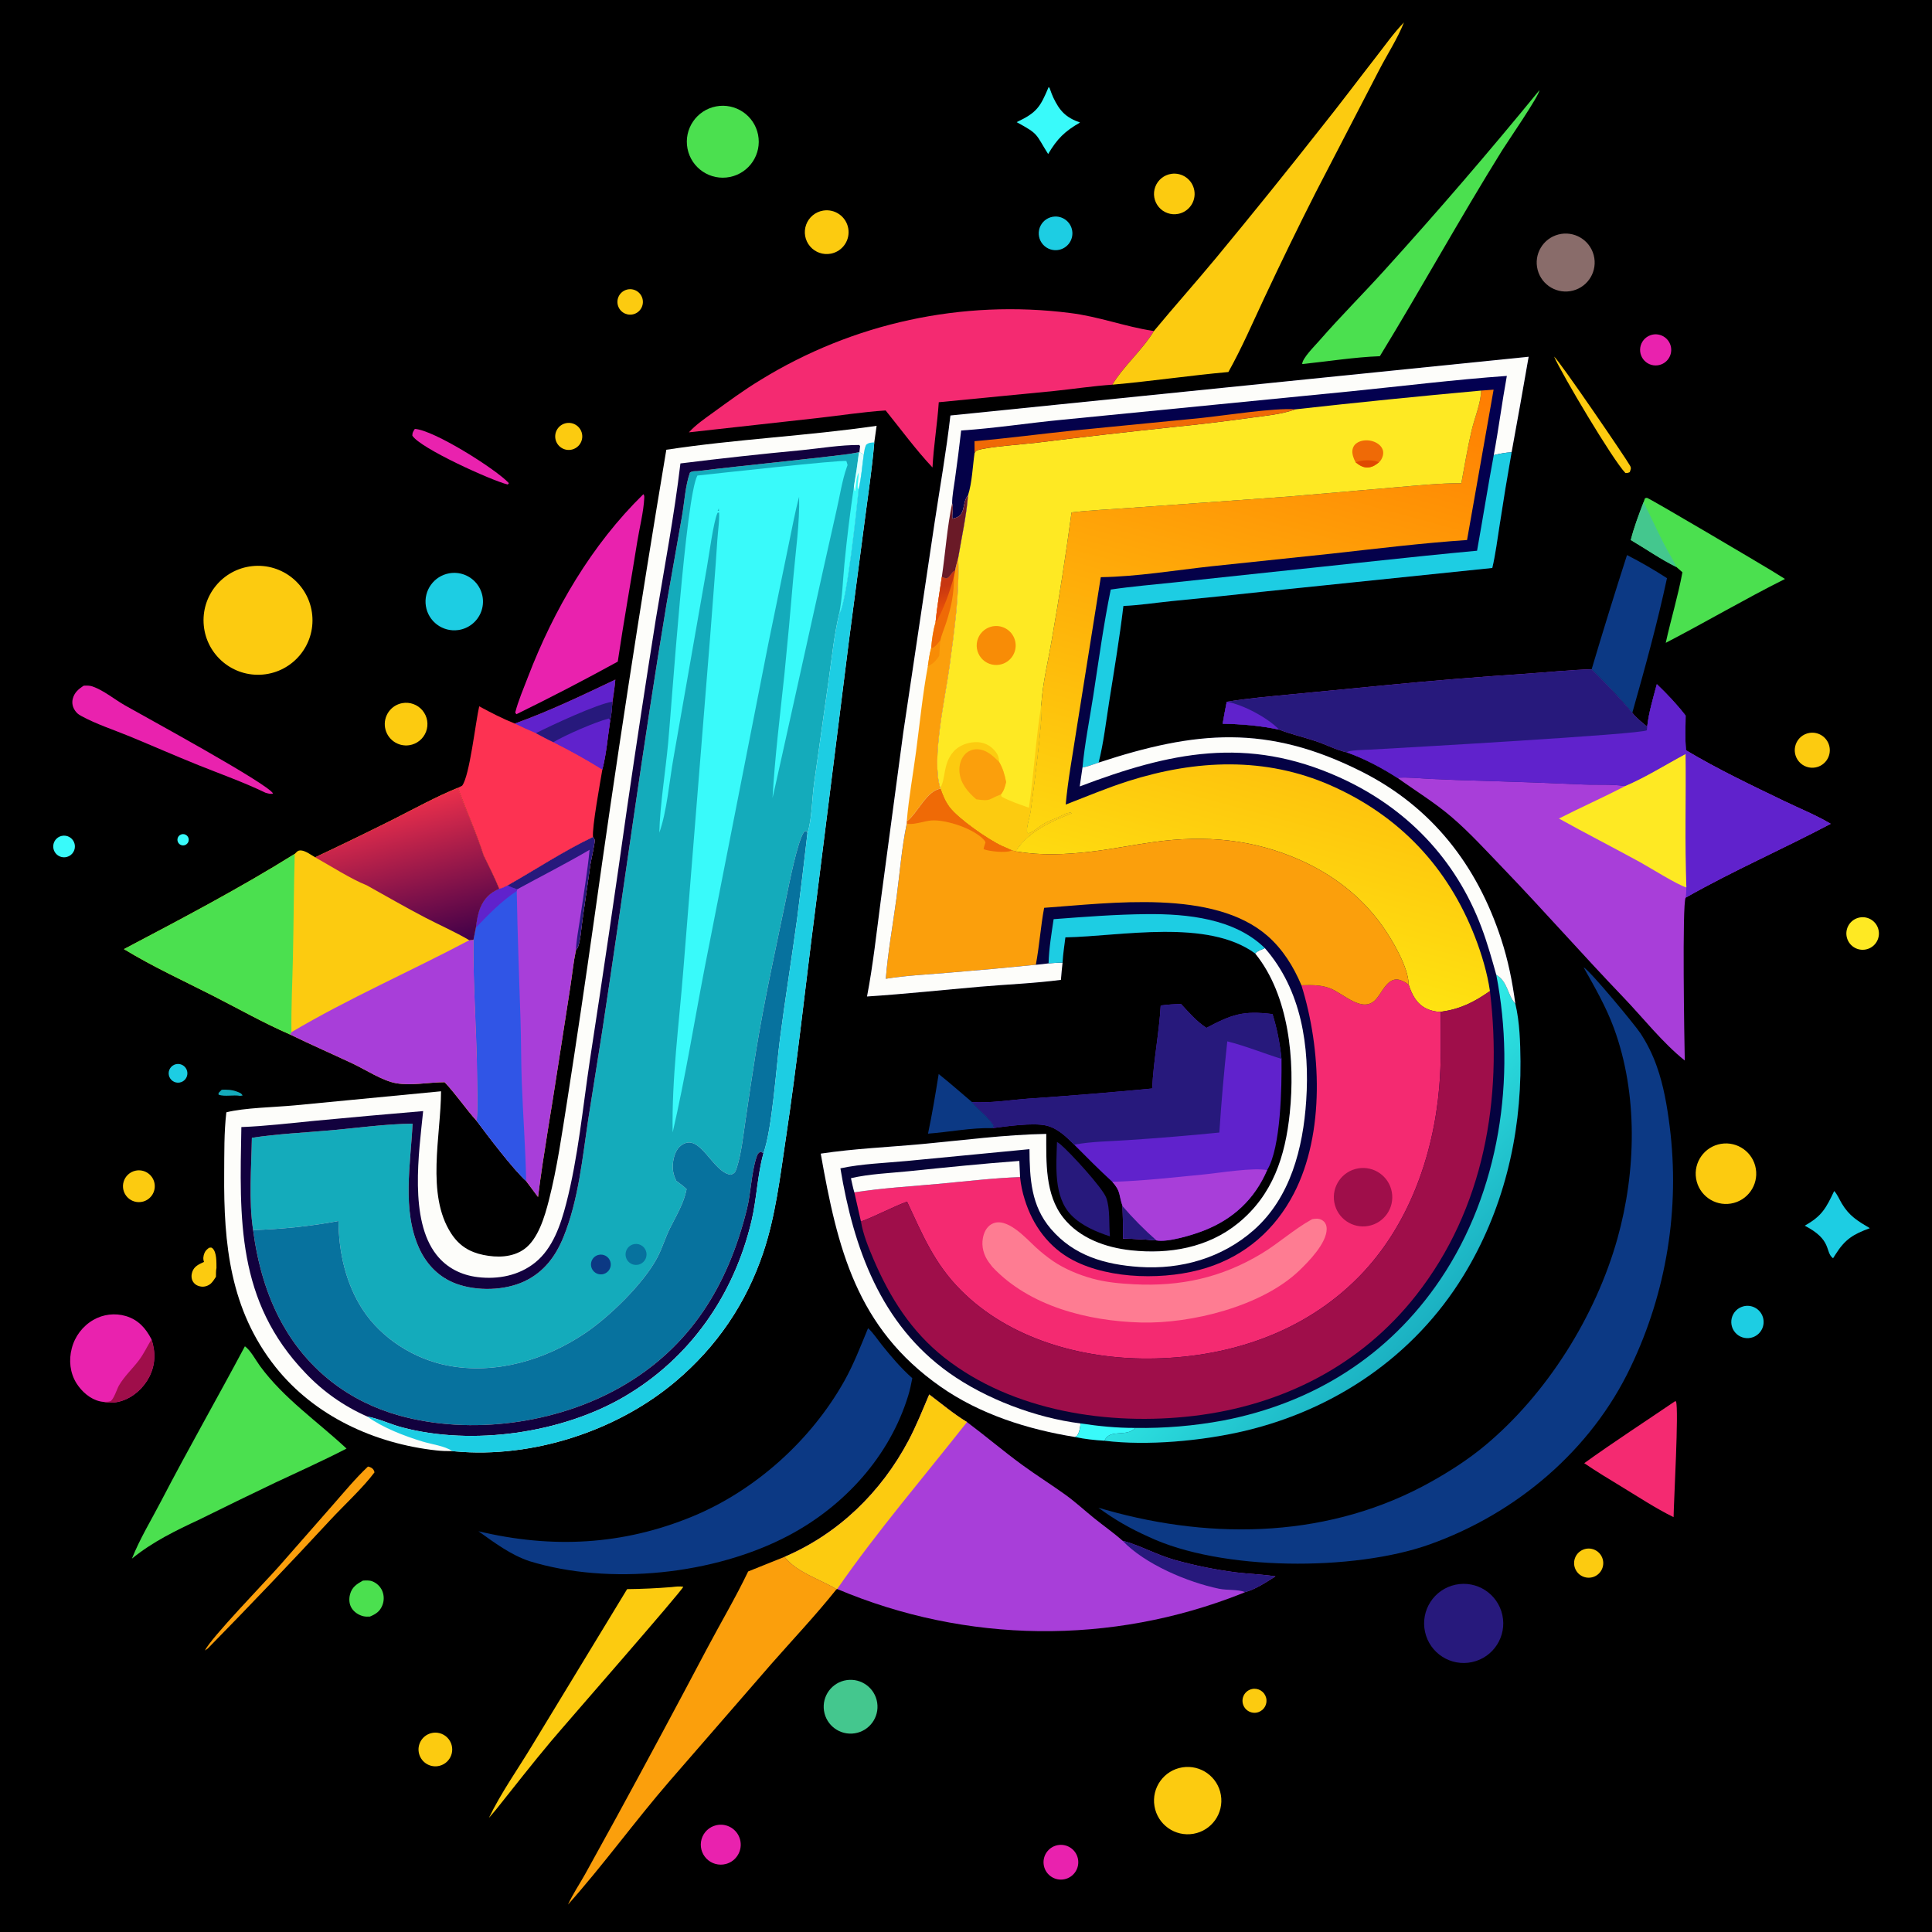 <?xml version="1.0" encoding="UTF-8" standalone="no"?>
<!DOCTYPE svg PUBLIC "-//W3C//DTD SVG 1.1//EN" "http://www.w3.org/Graphics/SVG/1.1/DTD/svg11.dtd">
<svg width="100%" height="100%" viewBox="0 0 1024 1024" version="1.1" xmlns="http://www.w3.org/2000/svg" xmlns:xlink="http://www.w3.org/1999/xlink" xml:space="preserve" xmlns:serif="http://www.serif.com/" style="fill-rule:evenodd;clip-rule:evenodd;stroke-linejoin:round;stroke-miterlimit:2;">
    <rect x="0" y="0" width="1024" height="1024" fill="#333333" stroke="none"/>
    <g transform="matrix(0.563,0.001,-0.001,0.563,-62.897,-65.205)">
        <rect x="0" y="0" width="2048" height="2048" style="fill-rule:nonzero;"/>
    </g>
    <g transform="matrix(0.563,0.001,-0.001,0.563,-62.897,-65.205)">
        <path d="M1007.36,505.188L1551.61,448.918C1546.46,478.93 1541.17,508.915 1535.73,538.874C1531.73,561.738 1528.01,584.649 1524.56,607.602C1522.47,620.943 1520.82,634.662 1517.75,647.819L1306,670.102C1276.03,673.427 1246.04,676.578 1216.03,679.553C1200.98,681.105 1185.62,683.525 1170.52,684.209C1166.99,714.224 1162.01,744.199 1157.33,774.057C1154.35,793.098 1152.14,813.032 1147.46,831.725C1238.84,801.472 1306.12,795.11 1395.12,839.767C1461.29,872.967 1503.88,927.69 1526.76,997.356C1533.32,1017.32 1537.34,1037.14 1540.14,1057.96C1544.3,1075.1 1544.91,1094.56 1545.09,1112.19C1545.82,1183.3 1528.9,1253.34 1491.61,1314.35C1445.46,1389.83 1371.11,1440.47 1285.48,1460.77C1246.14,1470.09 1194.3,1475.01 1154.15,1470.1C1144.84,1469.56 1135.29,1468.57 1126.18,1466.61C1081.71,1459.52 1036.82,1445.4 999.649,1419.45C920.236,1364.02 902.398,1289.14 886.518,1200.3C917.834,1195.5 950.363,1194.1 981.962,1191.11C1020.68,1187.45 1059.89,1182.11 1098.79,1181.35C1098.86,1207.8 1097.6,1238.45 1115.03,1260.31C1130.45,1279.65 1155.06,1288.3 1178.92,1290.81C1214.74,1294.59 1251.08,1288.3 1279.49,1265.13C1312.17,1238.48 1323.88,1202.09 1328.02,1161.24C1332.98,1112.28 1327.3,1050.5 1295.13,1011.11C1250.1,978.254 1169.04,995.142 1116.46,996.288C1115.54,1004.14 1114.22,1012.16 1113.85,1020.05C1113.16,1025.42 1112.83,1030.9 1112.34,1036.3C1087.55,1039.62 1061.95,1040.63 1037,1042.82C1001.3,1045.96 965.571,1049.9 929.824,1052.28C935.498,1022.49 938.711,991.739 942.643,961.657L963.54,803.504L992.669,605.906C997.68,572.389 1003.56,538.86 1007.36,505.188Z" style="fill:url(#_Linear1);fill-rule:nonzero;"/>
    </g>
    <g transform="matrix(0.563,0.001,-0.001,0.563,-62.897,-65.205)">
        <path d="M1506.97,480.835L1518.68,479.955L1493.93,621.544C1451.31,624.516 1408.8,629.827 1366.34,634.616L1253.74,646.662C1219.27,650.443 1183.81,656.551 1149.19,657.142L1126.29,802.416C1122.9,825.19 1118.54,848.356 1116.54,871.282C1136.09,863.723 1155.68,855.347 1175.65,848.988C1238.97,828.821 1304.25,825.647 1366.17,852.868C1430.79,881.275 1476.52,929.636 1502.12,995.315C1508.42,1011.47 1513.68,1028.96 1516.25,1046.13C1500.96,1056.8 1488.52,1063.13 1469.91,1065.76C1465.32,1065.82 1460.45,1064.7 1456.32,1062.69C1447.03,1058.14 1442.85,1049.64 1439.73,1040.32C1439.55,1023.84 1424.03,997.761 1414.59,984.625C1394.94,957.306 1368.6,937.114 1338.07,923.449C1293.23,903.381 1247.7,899.627 1199.38,906.422C1178.88,909.306 1158.62,913.513 1138.01,915.847C1115.78,918.367 1093.01,919.331 1070.86,915.626L1070.61,913.624C1081.93,896.694 1103.74,886.446 1122.14,879.525L1120.96,878.72C1118.59,879.321 1116.44,879.822 1114.28,881.022C1108.67,884.146 1102.19,885.847 1096.38,889.257C1091.53,892.106 1086.75,896.781 1081.5,898.593C1079.95,897.14 1079.98,897.242 1080.05,895.207C1080.28,889.372 1082.76,882.874 1083.57,876.941C1085.26,864.665 1095.65,785.113 1093.39,777.378C1094.59,757.164 1099.83,736.093 1103.19,716.049C1110.1,676.231 1116.23,636.281 1121.56,596.221C1139.65,594.049 1158.15,593.334 1176.33,591.888L1324.47,581.044L1426.55,572.074C1447.14,570.309 1467.78,568.091 1488.46,568.089C1491.49,551.656 1494.21,535.032 1497.97,518.752C1500.75,506.706 1506.66,493.069 1506.97,480.835Z" style="fill:url(#_Linear2);fill-rule:nonzero;"/>
    </g>
    <g transform="matrix(0.563,0.001,-0.001,0.563,-62.897,-65.205)">
        <path d="M1338.76,1041C1348.08,1040.76 1356.14,1040.38 1365.08,1043.57C1378.25,1048.26 1396.21,1068.04 1408.9,1054.12C1414.34,1048.15 1418.78,1035.96 1427.84,1035.34C1431.6,1035.08 1436.9,1038.01 1439.73,1040.32C1442.85,1049.64 1447.03,1058.14 1456.32,1062.69C1460.45,1064.7 1465.32,1065.82 1469.91,1065.76C1470.12,1089.49 1470.65,1113.23 1468.66,1136.9C1463.21,1201.79 1439.77,1267.77 1393.7,1315C1341.25,1368.79 1268.78,1392.3 1194.91,1392.67C1131.74,1392.99 1064.49,1374.37 1018.78,1328.78C993.507,1303.58 982.538,1276.59 967.829,1245.33C953.072,1250.93 939.277,1258.62 924.486,1264.15L918.215,1236.71C944.112,1232.64 970.874,1231 996.993,1228.6C1022.63,1226.23 1048.5,1223.02 1074.21,1222.04C1074.94,1229.18 1076.41,1236.22 1078.6,1243.06C1086.1,1267.39 1101.46,1288.38 1124.28,1300.23C1159.64,1318.58 1212.68,1318.94 1249.96,1307.14C1286.55,1295.55 1314.38,1271.11 1331.95,1237.13C1361.32,1180.32 1357.54,1100.55 1338.76,1041Z" style="fill:rgb(244,42,113);fill-rule:nonzero;"/>
    </g>
    <g transform="matrix(0.563,0.001,-0.001,0.563,-62.897,-65.205)">
        <path d="M1349.39,1261.14C1350.01,1261.04 1350.62,1260.94 1351.24,1260.86C1354.66,1260.39 1357.66,1260.9 1360.28,1263.36C1362.21,1265.18 1362.95,1267.76 1362.95,1270.34C1362.93,1283.76 1346.17,1300.96 1337.08,1309.69C1302.06,1343.31 1235.41,1359.98 1188.01,1358.74C1138.43,1357.45 1083.28,1343.81 1048.25,1306.63C1047.08,1305.14 1045.94,1303.64 1044.82,1302.11C1040.1,1295.57 1037.82,1287.54 1039.31,1279.5C1040.24,1274.44 1042.56,1269.31 1047.14,1266.57C1061.14,1258.16 1080.15,1279.95 1089.24,1288.22C1094.22,1292.77 1099.5,1296.98 1105.04,1300.83C1116.03,1308.38 1129.84,1314.05 1142.69,1317.54C1155.43,1320.99 1168.51,1322.11 1181.64,1322.77C1225.35,1324.94 1264.06,1316.46 1301.64,1293.69C1317.74,1283.94 1331.98,1270.89 1348.23,1261.77C1348.61,1261.56 1349,1261.35 1349.39,1261.14Z" style="fill:rgb(254,124,146);fill-rule:nonzero;"/>
    </g>
    <g transform="matrix(0.563,0.001,-0.001,0.563,-62.897,-65.205)">
        <path d="M1392.39,1213.31C1407.26,1210.7 1421.45,1220.57 1424.19,1235.42C1426.93,1250.26 1417.19,1264.55 1402.37,1267.42C1387.36,1270.32 1372.86,1260.43 1370.09,1245.4C1367.31,1230.37 1377.33,1215.95 1392.39,1213.31Z" style="fill:rgb(159,14,74);fill-rule:nonzero;"/>
    </g>
    <g transform="matrix(0.563,0.001,-0.001,0.563,-62.897,-65.205)">
        <path d="M1332.22,498.796C1390.41,492.218 1448.66,486.231 1506.97,480.835C1506.66,493.069 1500.75,506.706 1497.97,518.752C1494.21,535.032 1491.49,551.656 1488.46,568.089C1467.78,568.091 1447.14,570.309 1426.55,572.074L1324.47,581.044L1176.33,591.888C1158.15,593.334 1139.65,594.049 1121.56,596.221C1116.23,636.281 1110.1,676.231 1103.19,716.049C1099.83,736.093 1094.59,757.164 1093.39,777.378C1095.65,785.113 1085.26,864.665 1083.57,876.941C1082.76,882.874 1080.28,889.372 1080.05,895.207C1079.98,897.242 1079.95,897.14 1081.5,898.593C1086.75,896.781 1091.53,892.106 1096.38,889.257C1102.19,885.847 1108.67,884.146 1114.28,881.022C1116.44,879.822 1118.59,879.321 1120.96,878.72L1122.14,879.525C1103.74,886.446 1081.93,896.694 1070.61,913.624L1070.86,915.626L1066.11,914.426C1062.82,913.057 1059.56,911.628 1056.33,910.141C1043.44,904.161 1015.75,884.938 1007.38,874.03C1003.2,868.576 1001.03,862.92 998.674,856.55L998.397,855.899C989.809,828.558 1003.01,770.933 1006.9,741.469C1011.31,708.057 1016.38,673.168 1014.89,639.426C1018.12,619.908 1022.6,599.803 1024.12,580.099C1027.9,568.226 1028.37,552.926 1030.17,540.412C1031.08,538.872 1031.42,538.35 1033.19,537.748C1042.52,534.565 1076.32,532.145 1087.99,530.728C1130.33,525.416 1172.7,520.476 1215.12,515.908C1240.05,513.372 1264.92,510.358 1289.73,506.869C1303.88,504.884 1318.73,503.615 1332.22,498.796Z" style="fill:rgb(254,233,35);fill-rule:nonzero;"/>
    </g>
    <g transform="matrix(0.563,0.001,-0.001,0.563,-62.897,-65.205)">
        <path d="M1093.39,777.378C1095.65,785.113 1085.26,864.665 1083.57,876.941C1082.76,882.874 1080.28,889.372 1080.05,895.207C1079.98,897.242 1079.95,897.14 1081.5,898.593C1086.75,896.781 1091.53,892.106 1096.38,889.257C1102.19,885.847 1108.67,884.146 1114.28,881.022C1116.44,879.822 1118.59,879.321 1120.96,878.72L1122.14,879.525C1103.74,886.446 1081.93,896.694 1070.61,913.624L1070.86,915.626L1066.11,914.426C1062.82,913.057 1059.56,911.628 1056.33,910.141C1043.44,904.161 1015.75,884.938 1007.38,874.03C1003.2,868.576 1001.03,862.92 998.674,856.55L998.397,855.899C1003.69,847.387 1000.74,833.49 1010.52,821.943C1015.53,816.036 1023.6,812.983 1031.21,812.636C1037.22,812.362 1043.5,814.503 1047.81,818.748C1051.71,822.582 1053.68,825.665 1053.75,831.165C1057.38,837.323 1059.03,843.209 1060.42,850.17C1059.28,854.721 1058.53,858.178 1055.48,861.907L1056.33,864.042C1064.38,868.366 1073.33,871.227 1081.92,874.296C1086.6,842.104 1088.26,809.509 1093.39,777.378Z" style="fill:rgb(252,203,16);fill-rule:nonzero;"/>
    </g>
    <g transform="matrix(0.563,0.001,-0.001,0.563,-62.897,-65.205)">
        <path d="M1032.31,866.438C1024.33,859.582 1017.23,851.369 1016.44,840.365C1016.02,834.447 1017.69,828.135 1021.94,823.832C1024.81,820.92 1028.74,819.304 1032.82,819.357C1041.58,819.384 1047.9,825.481 1053.75,831.165C1057.38,837.323 1059.03,843.209 1060.42,850.17C1059.28,854.721 1058.53,858.178 1055.48,861.907C1043.25,866.273 1046.88,868.637 1032.31,866.438Z" style="fill:rgb(251,159,12);fill-rule:nonzero;"/>
    </g>
    <g transform="matrix(0.563,0.001,-0.001,0.563,-62.897,-65.205)">
        <path d="M1045.74,704.013C1055.39,701.223 1065.5,706.722 1068.4,716.346C1071.3,725.97 1065.92,736.137 1056.33,739.149C1050.02,741.129 1043.14,739.567 1038.31,735.061C1033.48,730.555 1031.44,723.8 1032.98,717.375C1034.52,710.95 1039.39,705.846 1045.74,704.013Z" style="fill:rgb(248,140,6);fill-rule:nonzero;"/>
    </g>
    <g transform="matrix(0.563,0.001,-0.001,0.563,-62.897,-65.205)">
        <path d="M1388.91,548.633C1387.07,545.18 1385.06,540.239 1386.04,536.242C1386.77,533.247 1388.45,531.133 1391.19,529.691C1395.67,527.329 1401.47,527.368 1406.14,529.134C1409.77,530.505 1413.37,533.218 1414.51,537.097C1415.49,540.412 1414.33,544.061 1412.45,546.826C1411.9,547.637 1411.56,547.897 1410.91,548.512C1408,550.847 1405.17,552.854 1401.36,553.322C1396.3,553.944 1392.76,551.568 1388.91,548.633Z" style="fill:rgb(239,106,6);fill-rule:nonzero;"/>
    </g>
    <g transform="matrix(0.563,0.001,-0.001,0.563,-62.897,-65.205)">
        <path d="M1388.91,548.633C1394.46,546.278 1404.07,546.053 1409.77,548.018C1410.16,548.154 1410.53,548.347 1410.91,548.512C1408,550.847 1405.17,552.854 1401.36,553.322C1396.3,553.944 1392.76,551.568 1388.91,548.633Z" style="fill:rgb(223,74,0);fill-rule:nonzero;"/>
    </g>
    <g transform="matrix(0.563,0.001,-0.001,0.563,-62.897,-65.205)">
        <path d="M1469.91,1065.76C1488.52,1063.13 1500.96,1056.8 1516.25,1046.13C1528.53,1147.47 1511.31,1250.74 1447.24,1332.64C1395.34,1398.98 1321.14,1436.54 1238.14,1446.57C1158.55,1456.18 1067.65,1442.7 1003.22,1392.12C971.95,1367.57 951.763,1335.53 936.305,1299.52C931.413,1288.12 926.599,1276.44 924.486,1264.15C939.277,1258.62 953.072,1250.93 967.829,1245.33C982.538,1276.59 993.507,1303.58 1018.78,1328.78C1064.49,1374.37 1131.74,1392.99 1194.91,1392.67C1268.78,1392.3 1341.25,1368.79 1393.7,1315C1439.77,1267.77 1463.21,1201.79 1468.66,1136.9C1470.65,1113.23 1470.12,1089.49 1469.91,1065.76Z" style="fill:rgb(159,14,74);fill-rule:nonzero;"/>
    </g>
    <g transform="matrix(0.563,0.001,-0.001,0.563,-62.897,-65.205)">
        <path d="M966.953,887.311C976.76,880.114 985.767,858.061 998.674,856.55C1001.03,862.92 1003.2,868.576 1007.38,874.03C1015.75,884.938 1043.44,904.161 1056.33,910.141C1059.56,911.628 1062.82,913.057 1066.11,914.426L1070.86,915.626C1093.01,919.331 1115.78,918.367 1138.01,915.847C1158.62,913.513 1178.88,909.306 1199.38,906.422C1247.7,899.627 1293.23,903.381 1338.07,923.449C1368.6,937.114 1394.94,957.306 1414.59,984.625C1424.03,997.761 1439.55,1023.84 1439.73,1040.32C1436.9,1038.01 1431.6,1035.08 1427.84,1035.34C1418.78,1035.96 1414.34,1048.15 1408.9,1054.12C1396.21,1068.04 1378.25,1048.26 1365.08,1043.57C1356.14,1040.38 1348.08,1040.76 1338.76,1041C1331.29,1023.43 1321.12,1007.01 1306.58,994.428C1255.67,950.361 1159.02,964.023 1096.41,968.506C1093.13,986.278 1092,1004.37 1088.69,1022.15C1060.98,1024.99 1033.25,1027.57 1005.49,1029.86C986.208,1031.5 966.567,1032.46 947.465,1035.56C949.414,1010.38 954.018,985.035 957.33,959.982C960.403,936.731 962.162,912.528 966.906,889.581L966.953,887.311Z" style="fill:rgb(251,159,12);fill-rule:nonzero;"/>
    </g>
    <g transform="matrix(0.563,0.001,-0.001,0.563,-62.897,-65.205)">
        <path d="M966.953,887.311C976.76,880.114 985.767,858.061 998.674,856.55C1001.03,862.92 1003.2,868.576 1007.38,874.03C1015.75,884.938 1043.44,904.161 1056.33,910.141C1059.56,911.628 1062.82,913.057 1066.11,914.426C1065.71,914.601 1065.32,914.789 1064.91,914.951C1059.79,917.008 1044.42,915.477 1039.31,913.379C1039.68,911.232 1040.37,909.261 1041.05,907.197C1040.82,906.408 1040.79,906.047 1040.2,905.331C1031.18,894.372 1003.89,885.381 990.146,886.467C983.274,887.011 975.234,890.289 968.642,889.764C968.062,889.717 967.485,889.642 966.906,889.581L966.953,887.311Z" style="fill:rgb(239,106,6);fill-rule:nonzero;"/>
    </g>
    <g transform="matrix(0.563,0.001,-0.001,0.563,-62.897,-65.205)">
        <path d="M1007.36,505.188L1551.61,448.918C1546.46,478.93 1541.17,508.915 1535.73,538.874C1529.85,539.125 1524.62,540.236 1518.93,541.616C1523.49,516.829 1526.64,491.797 1531.12,466.987C1482.05,470.576 1432.99,476.743 1384.03,481.766L1112.42,509.028C1080.78,512.09 1049.19,517.18 1017.49,519.273C1015.78,534.691 1013.85,550.084 1011.69,565.445C1010.74,572.681 1009.1,580.601 1009.12,587.867C1010.69,592.448 1008.81,597.483 1009.43,602.301C1010.07,602.154 1010.72,602.018 1011.36,601.859C1022.15,599.176 1018.39,588.394 1023.31,581.212C1023.57,580.833 1023.85,580.47 1024.12,580.099C1022.6,599.803 1018.12,619.908 1014.89,639.426C1016.38,673.168 1011.31,708.057 1006.9,741.469C1003.01,770.933 989.809,828.558 998.397,855.899L998.674,856.55C985.767,858.061 976.76,880.114 966.953,887.311L966.906,889.581C962.162,912.528 960.403,936.731 957.33,959.982C954.018,985.035 949.414,1010.38 947.465,1035.56C966.567,1032.46 986.208,1031.5 1005.49,1029.86C1033.25,1027.57 1060.98,1024.99 1088.69,1022.15C1092.69,1021.89 1096.7,1021.27 1100.68,1020.8C1105.04,1020.54 1109.49,1020.06 1113.85,1020.05C1113.16,1025.42 1112.83,1030.9 1112.34,1036.3C1087.55,1039.62 1061.95,1040.63 1037,1042.82C1001.3,1045.96 965.571,1049.9 929.824,1052.28C935.498,1022.49 938.711,991.739 942.643,961.657L963.54,803.504L992.669,605.906C997.68,572.389 1003.56,538.86 1007.36,505.188Z" style="fill:rgb(253,253,250);fill-rule:nonzero;"/>
    </g>
    <g transform="matrix(0.563,0.001,-0.001,0.563,-62.897,-65.205)">
        <path d="M1012.04,651.079C1012.71,647.174 1013.91,643.27 1014.89,639.426C1016.38,673.168 1011.31,708.057 1006.9,741.469C1003.01,770.933 989.809,828.558 998.397,855.899L998.674,856.55C985.767,858.061 976.76,880.114 966.953,887.311C968.725,865.429 972.757,843.298 975.594,821.492C979.08,794.701 981.65,767.789 986.514,741.197C987.362,735.406 988.059,729.609 989.667,723.97C990.25,716.462 991.442,707.428 993.665,700.225C994.978,685.91 997.533,671.495 999.524,657.253L1003.63,658.684C1007.81,657.497 1007.8,653.286 1012.04,651.079Z" style="fill:rgb(251,159,12);fill-rule:nonzero;"/>
    </g>
    <g transform="matrix(0.563,0.001,-0.001,0.563,-62.897,-65.205)">
        <path d="M999.524,657.253L1003.63,658.684C1007.81,657.497 1007.8,653.286 1012.04,651.079L1010.96,656.496C1011.12,672.977 1008.53,685.514 1003.41,701.192C1001.72,706.369 999.267,711.977 998.147,717.246C995.861,720.025 993.973,722.584 990.786,724.345L989.667,723.97C990.25,716.462 991.442,707.428 993.665,700.225C994.978,685.91 997.533,671.495 999.524,657.253Z" style="fill:rgb(239,106,6);fill-rule:nonzero;"/>
    </g>
    <g transform="matrix(0.563,0.001,-0.001,0.563,-62.897,-65.205)">
        <path d="M999.524,657.253L1003.63,658.684C1007.81,657.497 1007.8,653.286 1012.04,651.079L1010.96,656.496C1007.8,668.985 1000.82,689.606 993.665,700.225C994.978,685.91 997.533,671.495 999.524,657.253Z" style="fill:url(#_Linear3);fill-rule:nonzero;"/>
    </g>
    <g transform="matrix(0.563,0.001,-0.001,0.563,-62.897,-65.205)">
        <path d="M989.667,723.97L990.786,724.345C993.973,722.584 995.861,720.025 998.147,717.246L997.202,731.531C994.097,736.028 991.606,738.994 986.514,741.197C987.362,735.406 988.059,729.609 989.667,723.97Z" style="fill:rgb(248,140,6);fill-rule:nonzero;"/>
    </g>
    <g transform="matrix(0.563,0.001,-0.001,0.563,-62.897,-65.205)">
        <path d="M1024.12,580.099C1022.6,599.803 1018.12,619.908 1014.89,639.426C1013.91,643.27 1012.71,647.174 1012.04,651.079C1007.8,653.286 1007.81,657.497 1003.63,658.684L999.524,657.253C1002.86,634.33 1004.42,610.486 1009.12,587.867C1010.69,592.448 1008.81,597.483 1009.43,602.301C1010.07,602.154 1010.72,602.018 1011.36,601.859C1022.15,599.176 1018.39,588.394 1023.31,581.212C1023.57,580.833 1023.85,580.47 1024.12,580.099Z" style="fill:rgb(106,26,39);fill-rule:nonzero;"/>
    </g>
    <g transform="matrix(0.563,0.001,-0.001,0.563,-62.897,-65.205)">
        <path d="M1295.13,1011.11C1297.26,1008.69 1301.33,1007.41 1304.28,1006.1C1338.84,1045.44 1346.72,1098.58 1343.46,1149.5C1340.6,1194.17 1328.85,1241.11 1294.1,1271.72C1264.4,1297.9 1225.9,1309.02 1186.69,1306.44C1154.42,1304.32 1125.06,1296.05 1103.35,1270.82C1084.54,1248.97 1083.3,1223.46 1083,1195.75L967.797,1207.05C947.316,1209.04 925.102,1209.75 905.053,1214.11C917.582,1288.97 943.165,1360.76 1007.8,1406.53C1042.18,1430.88 1089.4,1448.73 1131.59,1453.87C1131.02,1458.08 1130.68,1461.68 1128.37,1465.38L1126.18,1466.61C1081.71,1459.52 1036.82,1445.4 999.649,1419.45C920.236,1364.02 902.398,1289.14 886.518,1200.3C917.834,1195.5 950.363,1194.1 981.962,1191.11C1020.68,1187.45 1059.89,1182.11 1098.79,1181.35C1098.86,1207.8 1097.6,1238.45 1115.03,1260.31C1130.45,1279.65 1155.06,1288.3 1178.92,1290.81C1214.74,1294.59 1251.08,1288.3 1279.49,1265.13C1312.17,1238.48 1323.88,1202.09 1328.02,1161.24C1332.98,1112.28 1327.3,1050.5 1295.13,1011.11Z" style="fill:rgb(253,253,250);fill-rule:nonzero;"/>
    </g>
    <g transform="matrix(0.563,0.001,-0.001,0.563,-62.897,-65.205)">
        <path d="M1535.73,538.874C1531.73,561.738 1528.01,584.649 1524.56,607.602C1522.47,620.943 1520.82,634.662 1517.75,647.819L1306,670.102C1276.03,673.427 1246.04,676.578 1216.03,679.553C1200.98,681.105 1185.62,683.525 1170.52,684.209C1166.99,714.224 1162.01,744.199 1157.33,774.057C1154.35,793.098 1152.14,813.032 1147.46,831.725C1142.53,833.322 1137.36,835.472 1132.28,836.375C1134.33,813.968 1138.88,791.239 1142.28,768.962C1147.38,735.568 1151.85,701.895 1158.58,668.785C1178.5,665.784 1198.7,664.096 1218.73,661.926L1311.37,651.874C1375.41,645.208 1439.26,637.648 1503.38,631.612C1508.7,601.637 1513.41,571.565 1518.93,541.616C1524.62,540.236 1529.85,539.125 1535.73,538.874Z" style="fill:rgb(29,205,227);fill-rule:nonzero;"/>
    </g>
    <g transform="matrix(0.563,0.001,-0.001,0.563,-62.897,-65.205)">
        <path d="M1522.16,1030.79C1533.39,1037.65 1532.33,1049.29 1540.14,1057.96C1544.3,1075.1 1544.91,1094.56 1545.09,1112.19C1545.82,1183.3 1528.9,1253.34 1491.61,1314.35C1445.46,1389.83 1371.11,1440.47 1285.48,1460.77C1246.14,1470.09 1194.3,1475.01 1154.15,1470.1C1159.02,1458.38 1175.04,1467.19 1183.07,1458C1210.73,1458.37 1238.35,1456 1265.54,1450.92C1350.51,1434.45 1421.68,1389.72 1470.13,1317.56C1525.69,1234.81 1541.25,1127.82 1522.16,1030.79Z" style="fill:url(#_Linear4);fill-rule:nonzero;"/>
    </g>
    <g transform="matrix(0.563,0.001,-0.001,0.563,-62.897,-65.205)">
        <path d="M1147.46,831.725C1238.84,801.472 1306.12,795.11 1395.12,839.767C1461.29,872.967 1503.88,927.69 1526.76,997.356C1533.32,1017.32 1537.34,1037.14 1540.14,1057.96C1532.33,1049.29 1533.39,1037.65 1522.16,1030.79C1517.97,1015.84 1513.73,1000.92 1508.25,986.391C1483.85,921.698 1437.11,873.424 1374.17,845.183C1286.73,805.955 1214.35,821.95 1129.72,854.177L1132.28,836.375C1137.36,835.472 1142.53,833.322 1147.46,831.725Z" style="fill:rgb(253,253,250);fill-rule:nonzero;"/>
    </g>
    <g transform="matrix(0.563,0.001,-0.001,0.563,-62.897,-65.205)">
        <path d="M1105.37,979.179C1134.63,976.911 1163.84,974.58 1193.19,974.274C1231.07,973.878 1275.83,978.225 1304.28,1006.1C1301.33,1007.41 1297.26,1008.69 1295.13,1011.11C1250.1,978.254 1169.04,995.142 1116.46,996.288C1115.54,1004.14 1114.22,1012.16 1113.85,1020.05C1109.49,1020.06 1105.04,1020.54 1100.68,1020.8C1100.99,1007.03 1103.38,992.813 1105.37,979.179Z" style="fill:rgb(29,205,227);fill-rule:nonzero;"/>
    </g>
    <g transform="matrix(0.563,0.001,-0.001,0.563,-62.897,-65.205)">
        <path d="M914.988,1223.39C932.204,1219.28 951.744,1218.56 969.387,1216.71C1004.02,1213.08 1038.77,1209.46 1073.49,1206.83L1074.21,1222.04C1048.5,1223.02 1022.63,1226.23 996.993,1228.6C970.874,1231 944.112,1232.64 918.215,1236.71C916.88,1232.38 916.032,1227.8 914.988,1223.39Z" style="fill:rgb(253,253,250);fill-rule:nonzero;"/>
    </g>
    <g transform="matrix(0.563,0.001,-0.001,0.563,-62.897,-65.205)">
        <path d="M1030.08,529.338C1061.19,526.575 1092.23,522.402 1123.29,519.099L1243.71,507.072C1266.02,504.706 1312.1,497.291 1332.22,498.796C1318.73,503.615 1303.88,504.884 1289.73,506.869C1264.92,510.358 1240.05,513.372 1215.12,515.908C1172.7,520.476 1130.33,525.416 1087.99,530.728C1076.32,532.145 1042.52,534.565 1033.19,537.748C1031.42,538.35 1031.08,538.872 1030.17,540.412L1030.08,529.338Z" style="fill:rgb(239,106,6);fill-rule:nonzero;"/>
    </g>
    <g transform="matrix(0.563,0.001,-0.001,0.563,-62.897,-65.205)">
        <path d="M1131.59,1453.87C1148.54,1456.39 1165.92,1458.1 1183.07,1458C1175.04,1467.19 1159.02,1458.38 1154.15,1470.1C1144.84,1469.56 1135.29,1468.57 1126.18,1466.61L1128.37,1465.38C1130.68,1461.68 1131.02,1458.08 1131.59,1453.87Z" style="fill:rgb(57,250,250);fill-rule:nonzero;"/>
    </g>
    <g transform="matrix(0.563,0.001,-0.001,0.563,-62.897,-65.205)">
        <path d="M739.962,537.913C805.501,527.798 872.257,524.727 937.897,515.026L935.722,530.637C933.727,555.025 930.07,579.381 926.937,603.646L912.119,717.998L880.91,970.592C871.76,1042.54 864.202,1114.87 853.544,1186.59C848.257,1222.17 844.063,1259.09 832.623,1293.34C816.526,1341.52 789.014,1382.15 750.307,1414.94C695.001,1461.81 615.594,1487.73 542.839,1481.22C541.958,1481.14 541.079,1481.05 540.2,1480.95C535.134,1481.03 530.173,1480.89 525.131,1480.34C467.032,1474.02 410.495,1448.37 373.568,1402.05C330.642,1348.21 324.535,1286.27 324.934,1220.24C325.049,1201.11 324.669,1181.4 326.875,1162.4C343.347,1158.1 373.052,1157.48 391.074,1155.75L528.952,1142.24C528.926,1183.97 514.779,1239.26 538.692,1276.01C546.18,1287.52 555.872,1293.55 569.099,1296.24C581.894,1298.84 596.213,1298.65 607.284,1290.87C620.63,1281.49 626.827,1259.75 630.627,1244.79C638.482,1213.85 642.807,1182.09 647.783,1150.61C656.394,1094.7 664.61,1038.72 672.432,982.695C692.919,834.134 715.43,685.86 739.962,537.913Z" style="fill:rgb(253,253,250);fill-rule:nonzero;"/>
    </g>
    <g transform="matrix(0.563,0.001,-0.001,0.563,-62.897,-65.205)">
        <path d="M921.341,539.924L921.745,539.871L925.828,542.188C924.331,552.712 923.581,564.331 921.087,574.628C919.334,592.136 910.042,683.178 902.979,691.998C898.297,711.697 896.24,732.744 893.423,752.823L879.645,851.65C877.7,865.826 877.748,885.444 873.474,898.701L872.523,896.561C870.621,897.061 870.736,896.638 869.602,898.514C863.832,908.054 856.448,945.648 853.776,958.671C843.855,1007.01 833.28,1055.25 825.382,1103.97C821.924,1126.04 818.617,1148.13 815.46,1170.24C813.307,1184.85 811.74,1201 807.079,1215.01C805.998,1218.26 805.011,1219.13 801.872,1220.32C784.418,1218.07 772.975,1179.85 755.238,1192.66C750.341,1196.19 748.245,1202.86 747.492,1208.57C746.649,1214.97 747.719,1220.3 750.524,1226.08C753.78,1228.62 757.363,1231.06 760.288,1233.97C757.694,1247.44 750.632,1258.78 744.632,1270.95C740.177,1279.99 737.405,1289.77 732.685,1298.67C719.765,1323.05 687.824,1354.24 664.924,1369.74C627.537,1395.05 580.697,1409.07 535.581,1400.39C504.041,1394.33 473.511,1375.08 455.747,1348.17C439.673,1323.82 432.731,1293.41 432.704,1264.5C406.81,1269.47 378.613,1272.36 352.271,1273.2C347.965,1245.31 350.552,1214.53 350.954,1186.34C375.666,1182.52 401.173,1181.38 426.082,1179.09C451.298,1176.78 476.912,1173.1 502.206,1172.78C500.437,1210.8 492.211,1254.48 508.737,1290.32C515.792,1305.62 527.683,1317.63 543.65,1323.42C563.183,1330.51 589.199,1329.87 608.034,1320.88C626.114,1312.25 637.138,1297.39 644.501,1279.15C658.612,1244.2 662.18,1204.54 667.718,1167.52L680.636,1085.09C700.844,950.869 718.45,816.293 740.549,682.369L754.906,600.022C757.102,587.173 757.913,571.498 762.256,559.369C764.671,557.78 766.578,558.121 769.401,557.97C816.875,552.085 864.476,547.659 911.927,541.615L921.341,539.924Z" style="fill:rgb(20,171,187);fill-rule:nonzero;"/>
    </g>
    <g transform="matrix(0.563,0.001,-0.001,0.563,-62.897,-65.205)">
        <path d="M921.341,539.924L921.745,539.871L925.828,542.188C924.331,552.712 923.581,564.331 921.087,574.628C919.334,592.136 910.042,683.178 902.979,691.998C905.973,676.709 906.367,660.053 907.868,644.5C910.212,620.258 913.144,596.076 916.661,571.976C918.46,561.329 920.02,550.642 921.341,539.924Z" style="fill:rgb(57,250,250);fill-rule:nonzero;"/>
    </g>
    <g transform="matrix(0.563,0.001,-0.001,0.563,-62.897,-65.205)">
        <path d="M921.341,539.924L921.745,539.871L925.828,542.188C924.331,552.712 923.581,564.331 921.087,574.628L920.184,573.893C919.85,568.968 921.339,564.269 920.867,559.167C918.779,564.12 918.528,570.993 917.774,576.375L917.3,576.321L916.661,571.976C918.46,561.329 920.02,550.642 921.341,539.924Z" style="fill:rgb(224,255,255);fill-rule:nonzero;"/>
    </g>
    <g transform="matrix(0.563,0.001,-0.001,0.563,-62.897,-65.205)">
        <path d="M769.256,562.148C783.614,560.584 905.671,546.81 909.52,548.245L910.621,552.027L910.008,553.704C905.4,566.686 903.291,581.802 900.152,595.286C893.918,622.067 840.944,865.076 840.518,865.519C842.723,826.549 847.452,787.898 851.511,749.102C854.468,719.058 857.183,688.992 859.655,658.905C861.802,633.768 865.725,607.128 865.058,581.941C861.189,596.361 858.611,611.251 855.525,625.862L836.074,721.504L777.023,1025.06C767.142,1076.79 758.847,1129.28 747.072,1180.6C745.994,1129.48 752.974,1078.2 756.867,1027.29L781.66,712.166C783.772,682.42 786.313,652.672 788.127,622.911C788.675,613.931 790.642,601.949 789.461,593.21L788.72,594.136L789.736,593.389L789.67,593.289L788.353,595.188L790.299,595.435L790.469,596.827L788.301,597.175C784.422,605.412 780.37,637.366 778.244,649.195L747.172,828.338C743.415,849.586 741.097,878.62 734,898.415C734.553,872.549 739.806,840.168 742.207,813.572C745.737,774.476 758.294,582.474 769.256,562.148Z" style="fill:rgb(57,250,250);fill-rule:nonzero;"/>
    </g>
    <g transform="matrix(0.563,0.001,-0.001,0.563,-62.897,-65.205)">
        <path d="M709.644,1286.14C714.729,1284.42 720.257,1287.07 722.092,1292.12C723.926,1297.16 721.396,1302.75 716.394,1304.7C713.056,1306 709.276,1305.39 706.515,1303.11C703.755,1300.82 702.446,1297.22 703.096,1293.7C703.745,1290.18 706.251,1287.28 709.644,1286.14Z" style="fill:rgb(7,114,158);fill-rule:nonzero;"/>
    </g>
    <g transform="matrix(0.563,0.001,-0.001,0.563,-62.897,-65.205)">
        <path d="M677.142,1296.08C682.046,1294.67 687.172,1297.47 688.638,1302.35C690.104,1307.24 687.365,1312.4 682.494,1313.92C679.293,1314.92 675.802,1314.13 673.353,1311.83C670.904,1309.54 669.875,1306.11 670.659,1302.85C671.443,1299.59 673.919,1297.01 677.142,1296.08Z" style="fill:rgb(12,57,132);fill-rule:nonzero;"/>
    </g>
    <g transform="matrix(0.563,0.001,-0.001,0.563,-62.897,-65.205)">
        <path d="M750.524,1226.08C747.719,1220.3 746.649,1214.97 747.492,1208.57C748.245,1202.86 750.341,1196.19 755.238,1192.66C772.975,1179.85 784.418,1218.07 801.872,1220.32C805.011,1219.13 805.998,1218.26 807.079,1215.01C811.74,1201 813.307,1184.85 815.46,1170.24C818.617,1148.13 821.924,1126.04 825.382,1103.97C833.28,1055.25 843.855,1007.01 853.776,958.671C856.448,945.648 863.832,908.054 869.602,898.514C870.736,896.638 870.621,897.061 872.523,896.561L873.474,898.701C870.446,925.553 867.254,952.386 863.898,979.198C858.805,1017.04 852.76,1054.74 847.902,1092.63C844.368,1120.19 840.788,1176.84 832.611,1200.01L829.846,1198.57C827.42,1199.88 826.832,1201.18 825.997,1203.82C821.039,1219.48 820.971,1237 816.993,1253.08C799.262,1324.76 763.986,1383.03 698.438,1420.46C637.94,1455 557.558,1466.15 490.289,1447.59C443.12,1434.57 404.767,1405.18 380.547,1362.54C364.949,1335.07 356.457,1304.36 352.271,1273.2C378.613,1272.36 406.81,1269.47 432.704,1264.5C432.731,1293.41 439.673,1323.82 455.747,1348.17C473.511,1375.08 504.041,1394.33 535.581,1400.39C580.697,1409.07 627.537,1395.05 664.924,1369.74C687.824,1354.24 719.765,1323.05 732.685,1298.67C737.405,1289.77 740.177,1279.99 744.632,1270.95C750.632,1258.78 757.694,1247.44 760.288,1233.97C757.363,1231.06 753.78,1228.62 750.524,1226.08Z" style="fill:rgb(7,114,158);fill-rule:nonzero;"/>
    </g>
    <g transform="matrix(0.563,0.001,-0.001,0.563,-62.897,-65.205)">
        <path d="M753.262,550.768C791.338,545.952 829.485,541.71 867.689,538.044C885.296,536.248 903.79,533.062 921.464,533.103L922.383,534.036L921.745,539.871L921.341,539.924L911.927,541.615C864.476,547.659 816.875,552.085 769.401,557.97C766.578,558.121 764.671,557.78 762.256,559.369C757.913,571.498 757.102,587.173 754.906,600.022L740.549,682.369C718.45,816.293 700.844,950.869 680.636,1085.09L667.718,1167.52C662.18,1204.54 658.612,1244.2 644.501,1279.15C637.138,1297.39 626.114,1312.25 608.034,1320.88C589.199,1329.87 563.183,1330.51 543.65,1323.42C527.683,1317.63 515.792,1305.62 508.737,1290.32C492.211,1254.48 500.437,1210.8 502.206,1172.78C476.912,1173.1 451.298,1176.78 426.082,1179.09C401.173,1181.38 375.666,1182.52 350.954,1186.34C350.552,1214.53 347.965,1245.31 352.271,1273.2C356.457,1304.36 364.949,1335.07 380.547,1362.54C404.767,1405.18 443.12,1434.57 490.289,1447.59C557.558,1466.15 637.94,1455 698.438,1420.46C763.986,1383.03 799.262,1324.76 816.993,1253.08C820.971,1237 821.039,1219.48 825.997,1203.82C826.832,1201.18 827.42,1199.88 829.846,1198.57L832.611,1200.01C832.514,1200.36 832.413,1200.7 832.32,1201.04C826.905,1221.16 826.301,1243.02 821.529,1263.51C805.276,1333.28 763.95,1393.06 701.936,1429.47C643.105,1464.02 559.272,1476.15 492.875,1458.74C481.865,1455.85 471.036,1450.57 459.953,1448.5C438.064,1438.92 418.312,1425.07 401.857,1407.75C336.653,1340.08 339.547,1262.78 341.029,1176.25C363.999,1175.37 387.24,1172.45 410.126,1170.23C444.118,1166.95 478.126,1163.85 512.149,1160.91C508.221,1200.14 498.988,1263.35 524.932,1296.18C534.678,1308.51 548.358,1315.3 563.807,1317.13C582.958,1319.4 602.5,1315.64 617.753,1303.38C634.445,1289.97 641.855,1267.66 646.999,1247.6C658.13,1204.2 662.449,1157.06 669.043,1112.62C681.086,1033.37 692.634,954.05 703.686,874.658C712.218,815.359 721.135,756.116 730.437,696.933C738.391,648.419 747.564,599.586 753.262,550.768Z" style="fill:rgb(18,1,62);fill-rule:nonzero;"/>
    </g>
    <g transform="matrix(0.563,0.001,-0.001,0.563,-62.897,-65.205)">
        <path d="M935.722,530.637C933.727,555.025 930.07,579.381 926.937,603.646L912.119,717.998L880.91,970.592C871.76,1042.54 864.202,1114.87 853.544,1186.59C848.257,1222.17 844.063,1259.09 832.623,1293.34C816.526,1341.52 789.014,1382.15 750.307,1414.94C695.001,1461.81 615.594,1487.73 542.839,1481.22C541.958,1481.14 541.079,1481.05 540.2,1480.95C533.204,1476.14 520.525,1474.55 512.237,1472.05C494.854,1466.8 474.769,1459.12 459.953,1448.5C471.036,1450.57 481.865,1455.85 492.875,1458.74C559.272,1476.15 643.105,1464.02 701.936,1429.47C763.95,1393.06 805.276,1333.28 821.529,1263.51C826.301,1243.02 826.905,1221.16 832.32,1201.04C832.413,1200.7 832.514,1200.36 832.611,1200.01C840.788,1176.84 844.368,1120.19 847.902,1092.63C852.76,1054.74 858.805,1017.04 863.898,979.198C867.254,952.386 870.446,925.553 873.474,898.701C877.748,885.444 877.7,865.826 879.645,851.65L893.423,752.823C896.24,732.744 898.297,711.697 902.979,691.998C910.042,683.178 919.334,592.136 921.087,574.628C923.581,564.331 924.331,552.712 925.828,542.188C926.257,538.897 926.645,536.052 927.97,532.992C930.408,530.8 932.624,530.873 935.722,530.637Z" style="fill:rgb(29,205,227);fill-rule:nonzero;"/>
    </g>
    <g transform="matrix(0.563,0.001,-0.001,0.563,-62.897,-65.205)">
        <path d="M410.025,922.177C434.733,910.516 459.291,898.541 483.693,886.253C503.751,876.063 523.508,865.065 544.351,856.521C551.984,877.638 561.879,898.671 568.623,919.979C573.746,930.407 579.042,940.773 583.449,951.529C586.229,950.959 588.591,949.621 591.137,948.399C617.725,933.268 644.086,915.725 671.616,902.58C672.133,903.512 672.891,904.346 673.166,905.375C673.696,907.355 669.723,924.739 669.217,928.179L661.73,981.174C660.647,988.864 660.14,998.734 657.696,1006.01C657.283,1007.24 656.549,1008.09 655.734,1009.07C653.324,1020.55 652.217,1032.41 650.428,1044.02L639.198,1117.23C633.085,1158.69 625.562,1200 620.426,1241.59L609.231,1226.65C596.722,1215.22 573.515,1184.76 562.615,1170.17C551.998,1158.43 543.158,1145.14 532.306,1133.69C517.645,1133.73 500.979,1137.21 486.615,1134.7C473.745,1132.46 457.774,1121.94 445.54,1116.22C425.939,1107.05 406.067,1098.42 386.599,1088.97C361.762,1078.23 337.981,1064.76 313.841,1052.55C286.01,1038.47 256.844,1025.11 230.228,1008.93C284.239,980.317 339.024,951.493 390.816,919.015C393.015,916.924 393.622,915.532 396.922,915.761C401.001,916.045 406.519,920.105 410.025,922.177Z" style="fill:rgb(252,203,16);fill-rule:nonzero;"/>
    </g>
    <g transform="matrix(0.563,0.001,-0.001,0.563,-62.897,-65.205)">
        <path d="M591.137,948.399C617.725,933.268 644.086,915.725 671.616,902.58C672.133,903.512 672.891,904.346 673.166,905.375C673.696,907.355 669.723,924.739 669.217,928.179L661.73,981.174C660.647,988.864 660.14,998.734 657.696,1006.01C657.283,1007.24 656.549,1008.09 655.734,1009.07C653.324,1020.55 652.217,1032.41 650.428,1044.02L639.198,1117.23C633.085,1158.69 625.562,1200 620.426,1241.59L609.231,1226.65C596.722,1215.22 573.515,1184.76 562.615,1170.17C563.731,1157.03 563.047,1143.43 562.919,1130.23C562.497,1086.67 558.878,1043.17 559.212,999.574L561.489,988.123C562.258,981.996 563.273,975.296 565.593,969.553C569.059,960.971 574.876,955.073 583.449,951.529C586.229,950.959 588.591,949.621 591.137,948.399Z" style="fill:rgb(168,62,217);fill-rule:nonzero;"/>
    </g>
    <g transform="matrix(0.563,0.001,-0.001,0.563,-62.897,-65.205)">
        <path d="M591.137,948.399C594.036,949.779 596.804,950.793 599.834,951.828C599.969,951.874 600.093,951.95 600.222,952.01L599.884,953.585C600.659,994.288 602.33,1034.83 603.668,1075.5C604.316,1095.21 604.192,1114.92 604.98,1134.63C606.21,1165.35 608.575,1195.87 609.231,1226.65C596.722,1215.22 573.515,1184.76 562.615,1170.17C563.731,1157.03 563.047,1143.43 562.919,1130.23C562.497,1086.67 558.878,1043.17 559.212,999.574L561.489,988.123C562.258,981.996 563.273,975.296 565.593,969.553C569.059,960.971 574.876,955.073 583.449,951.529C586.229,950.959 588.591,949.621 591.137,948.399Z" style="fill:rgb(48,85,230);fill-rule:nonzero;"/>
    </g>
    <g transform="matrix(0.563,0.001,-0.001,0.563,-62.897,-65.205)">
        <path d="M591.137,948.399C594.036,949.779 596.804,950.793 599.834,951.828C599.969,951.874 600.093,951.95 600.222,952.01L599.884,953.585C585.834,962.726 573.022,976.048 561.489,988.123C562.258,981.996 563.273,975.296 565.593,969.553C569.059,960.971 574.876,955.073 583.449,951.529C586.229,950.959 588.591,949.621 591.137,948.399Z" style="fill:rgb(96,34,204);fill-rule:nonzero;"/>
    </g>
    <g transform="matrix(0.563,0.001,-0.001,0.563,-62.897,-65.205)">
        <path d="M591.137,948.399C617.725,933.268 644.086,915.725 671.616,902.58C672.133,903.512 672.891,904.346 673.166,905.375C673.696,907.355 669.723,924.739 669.217,928.179L661.73,981.174C660.647,988.864 660.14,998.734 657.696,1006.01C657.283,1007.24 656.549,1008.09 655.734,1009.07C656.064,999.436 658.146,989.309 659.516,979.753C662.617,958.111 666.273,936.424 668.391,914.662C646.071,927.786 622.918,939.542 600.222,952.01C600.093,951.95 599.969,951.874 599.834,951.828C596.804,950.793 594.036,949.779 591.137,948.399Z" style="fill:rgb(39,25,124);fill-rule:nonzero;"/>
    </g>
    <g transform="matrix(0.563,0.001,-0.001,0.563,-62.897,-65.205)">
        <path d="M559.212,999.574C558.878,1043.17 562.497,1086.67 562.919,1130.23C563.047,1143.43 563.731,1157.03 562.615,1170.17C551.998,1158.43 543.158,1145.14 532.306,1133.69C517.645,1133.73 500.979,1137.21 486.615,1134.7C473.745,1132.46 457.774,1121.94 445.54,1116.22C425.939,1107.05 406.067,1098.42 386.599,1088.97L388.015,1086.84C441.759,1054.86 500.05,1029.36 555.293,999.973L559.212,999.574Z" style="fill:rgb(168,62,217);fill-rule:nonzero;"/>
    </g>
    <g transform="matrix(0.563,0.001,-0.001,0.563,-62.897,-65.205)">
        <path d="M390.816,919.015C390,950.839 389.943,982.669 389.33,1014.5C388.866,1038.56 387.671,1062.78 388.015,1086.84L386.599,1088.97C361.762,1078.23 337.981,1064.76 313.841,1052.55C286.01,1038.47 256.844,1025.11 230.228,1008.93C284.239,980.317 339.024,951.493 390.816,919.015Z" style="fill:rgb(75,224,79);fill-rule:nonzero;"/>
    </g>
    <g transform="matrix(0.563,0.001,-0.001,0.563,-62.897,-65.205)">
        <path d="M410.025,922.177C434.733,910.516 459.291,898.541 483.693,886.253C503.751,876.063 523.508,865.065 544.351,856.521C551.984,877.638 561.879,898.671 568.623,919.979C573.746,930.407 579.042,940.773 583.449,951.529C574.876,955.073 569.059,960.971 565.593,969.553C563.273,975.296 562.258,981.996 561.489,988.123L559.212,999.574L555.293,999.973C542.103,992.199 527.649,985.928 514.028,978.874C495.374,969.214 477.102,958.646 458.717,948.474C443.699,942.52 424.608,930.269 410.025,922.177Z" style="fill:url(#_Linear5);fill-rule:nonzero;"/>
    </g>
    <g transform="matrix(0.563,0.001,-0.001,0.563,-62.897,-65.205)">
        <path d="M1267.97,774.254C1288.74,770.769 1309.86,769.032 1330.81,766.942L1415.32,758.592C1460.65,754.081 1506.05,750.288 1551.51,747.214C1571.47,745.758 1591.43,743.641 1611.44,743.052C1624.6,756.013 1638.01,769.748 1649.79,783.977C1653.74,788.977 1659,792.949 1663.84,797.057C1665.3,783.498 1669.38,770.137 1672.85,756.97C1682.62,766.305 1691.71,775.776 1699.98,786.475C1699.96,797.279 1699.45,808.319 1700.37,819.084C1730.17,836.828 1762.12,851.959 1793.38,866.948C1807.72,873.829 1823.1,879.984 1836.77,888.1C1791.59,912.08 1744.85,932.474 1700.32,957.88C1696.94,964.018 1699.34,1093.54 1699.78,1111.21C1678.68,1094.4 1660.54,1071.2 1641.77,1051.69C1603.13,1011.53 1566.34,969.713 1527.61,929.647C1512.13,913.623 1496.98,897.015 1480.03,882.498C1464.04,868.803 1445.78,857.746 1428.67,845.484C1413.65,835.922 1397.96,827.637 1381.17,821.65C1371.76,819.671 1361.65,814.428 1352.37,811.309C1340.82,807.424 1328.69,804.774 1317.36,800.352C1299.69,796.61 1282.19,795.223 1264.17,794.888C1265.26,787.989 1266.68,781.119 1267.97,774.254Z" style="fill:rgb(168,62,217);fill-rule:nonzero;"/>
    </g>
    <g transform="matrix(0.563,0.001,-0.001,0.563,-62.897,-65.205)">
        <path d="M1267.97,774.254C1288.74,770.769 1309.86,769.032 1330.81,766.942L1415.32,758.592C1460.65,754.081 1506.05,750.288 1551.51,747.214C1571.47,745.758 1591.43,743.641 1611.44,743.052C1624.6,756.013 1638.01,769.748 1649.79,783.977C1653.74,788.977 1659,792.949 1663.84,797.057C1665.3,783.498 1669.38,770.137 1672.85,756.97C1682.62,766.305 1691.71,775.776 1699.98,786.475C1699.96,797.279 1699.45,808.319 1700.37,819.084L1699.99,822.69C1681.39,832.665 1662.43,844.735 1643.11,852.944C1630.31,850.939 1616.48,852.014 1603.51,851.493C1571.45,850.118 1539.38,849.004 1507.3,848.153C1491.76,847.774 1476.23,847.241 1460.71,846.552C1450.19,846.049 1439.13,844.751 1428.67,845.484C1413.65,835.922 1397.96,827.637 1381.17,821.65C1371.76,819.671 1361.65,814.428 1352.37,811.309C1340.82,807.424 1328.69,804.774 1317.36,800.352C1299.69,796.61 1282.19,795.223 1264.17,794.888C1265.26,787.989 1266.68,781.119 1267.97,774.254Z" style="fill:rgb(39,25,124);fill-rule:nonzero;"/>
    </g>
    <g transform="matrix(0.563,0.001,-0.001,0.563,-62.897,-65.205)">
        <path d="M1672.85,756.97C1682.62,766.305 1691.71,775.776 1699.98,786.475C1699.96,797.279 1699.45,808.319 1700.37,819.084L1699.99,822.69C1681.39,832.665 1662.43,844.735 1643.11,852.944C1630.31,850.939 1616.48,852.014 1603.51,851.493C1571.45,850.118 1539.38,849.004 1507.3,848.153C1491.76,847.774 1476.23,847.241 1460.71,846.552C1450.19,846.049 1439.13,844.751 1428.67,845.484C1413.65,835.922 1397.96,827.637 1381.17,821.65C1381.78,819.498 1399.81,819.221 1402.6,819.063C1430.17,817.496 1658.71,804.158 1663.55,800.354L1663.84,797.057C1665.3,783.498 1669.38,770.137 1672.85,756.97Z" style="fill:rgb(96,34,204);fill-rule:nonzero;"/>
    </g>
    <g transform="matrix(0.563,0.001,-0.001,0.563,-62.897,-65.205)">
        <path d="M1267.97,774.254C1283.22,776.741 1306.55,789.213 1317.36,800.352C1299.69,796.61 1282.19,795.223 1264.17,794.888C1265.26,787.989 1266.68,781.119 1267.97,774.254Z" style="fill:rgb(96,34,204);fill-rule:nonzero;"/>
    </g>
    <g transform="matrix(0.563,0.001,-0.001,0.563,-62.897,-65.205)">
        <path d="M1700.37,819.084C1730.17,836.828 1762.12,851.959 1793.38,866.948C1807.72,873.829 1823.1,879.984 1836.77,888.1C1791.59,912.08 1744.85,932.474 1700.32,957.88C1700.91,954.67 1700.9,951.477 1700.97,948.226C1699.33,906.541 1700.54,864.451 1699.99,822.69L1700.37,819.084Z" style="fill:rgb(96,34,204);fill-rule:nonzero;"/>
    </g>
    <g transform="matrix(0.563,0.001,-0.001,0.563,-62.897,-65.205)">
        <path d="M1643.11,852.944C1662.43,844.735 1681.39,832.665 1699.99,822.69C1700.54,864.451 1699.33,906.541 1700.97,948.226C1692.85,946.061 1666.44,929.501 1657.22,924.463C1631.9,910.627 1606.13,897.616 1580.92,883.599C1601.49,873.034 1622.66,863.683 1643.11,852.944Z" style="fill:rgb(254,233,35);fill-rule:nonzero;"/>
    </g>
    <g transform="matrix(0.563,0.001,-0.001,0.563,-62.897,-65.205)">
        <path d="M989.04,1426.84C1000.96,1435.76 1011.8,1444.98 1024.65,1452.76C1042.28,1465.9 1059.05,1480.17 1076.84,1493.1C1090.04,1502.7 1103.9,1511.35 1117.16,1520.84C1126.78,1527.72 1135.55,1535.84 1144.77,1543.24C1153.51,1550.26 1162.92,1556.78 1171.29,1564.21C1171.58,1564.28 1171.87,1564.35 1172.15,1564.43C1188.59,1568.94 1203.87,1577.64 1220.56,1582.25C1239.52,1587.5 1258.82,1591.38 1278.34,1593.84C1290.59,1595.29 1303.14,1595.65 1315.3,1597.5C1306.96,1602.74 1296.4,1609.88 1286.75,1612.38C1285.67,1612.87 1284.58,1613.34 1283.48,1613.79C1161,1662.63 1024.23,1661.32 902.711,1610.14L902.127,1610.3C887.105,1601.21 863.983,1594.22 853.154,1579.93C903.822,1558.12 943.814,1519.05 969.475,1470.53C976.901,1456.49 982.834,1441.45 989.04,1426.84Z" style="fill:rgb(168,62,217);fill-rule:nonzero;"/>
    </g>
    <g transform="matrix(0.563,0.001,-0.001,0.563,-62.897,-65.205)">
        <path d="M989.04,1426.84C1000.96,1435.76 1011.8,1444.98 1024.65,1452.76C984.001,1504.68 940.08,1555.91 902.711,1610.14L902.127,1610.3C887.105,1601.21 863.983,1594.22 853.154,1579.93C903.822,1558.12 943.814,1519.05 969.475,1470.53C976.901,1456.49 982.834,1441.45 989.04,1426.84Z" style="fill:rgb(252,203,16);fill-rule:nonzero;"/>
    </g>
    <g transform="matrix(0.563,0.001,-0.001,0.563,-62.897,-65.205)">
        <path d="M1171.29,1564.21C1171.58,1564.28 1171.87,1564.35 1172.15,1564.43C1188.59,1568.94 1203.87,1577.64 1220.56,1582.25C1239.52,1587.5 1258.82,1591.38 1278.34,1593.84C1290.59,1595.29 1303.14,1595.65 1315.3,1597.5C1306.96,1602.74 1296.4,1609.88 1286.75,1612.38C1279.82,1609.63 1269.92,1610.84 1262.34,1609.28C1232.76,1603.21 1192.44,1586.37 1171.29,1564.21Z" style="fill:rgb(39,25,124);fill-rule:nonzero;"/>
    </g>
    <g transform="matrix(0.563,0.001,-0.001,0.563,-62.897,-65.205)">
        <path d="M1604.35,1023.61C1610.2,1026.41 1653.08,1078.13 1657.99,1085.61C1664.39,1095.32 1669.58,1105.78 1673.45,1116.74C1679.95,1134.89 1683.22,1154.13 1685.67,1173.21C1695.58,1250.62 1682.99,1329.25 1649.4,1399.7C1612.28,1478.41 1541.73,1538 1460.31,1567.2C1389.47,1592.61 1263.93,1592.74 1195.5,1560.32C1178.58,1552.8 1163.42,1544.2 1148.53,1533.18C1150.92,1533.88 1153.32,1534.57 1155.72,1535.25C1258.07,1564 1367.97,1561.01 1462,1508C1479.55,1498.11 1496.84,1486.95 1512.3,1474.03C1570.65,1425.27 1616.39,1351.85 1636.72,1278.75C1654.21,1215.83 1655.9,1142.72 1633.01,1080.81C1625.55,1060.64 1614.88,1042.26 1604.35,1023.61Z" style="fill:rgb(12,57,132);fill-rule:nonzero;"/>
    </g>
    <g transform="matrix(0.563,0.001,-0.001,0.563,-62.897,-65.205)">
        <path d="M1206.32,1060.28C1212.76,1059.39 1218.98,1058.97 1225.48,1058.86C1232.89,1066.88 1240.16,1075.28 1249.38,1081.27C1273.5,1068.51 1283.81,1064.81 1311.59,1068.18C1316,1082.3 1318.53,1095.68 1320.13,1110.32C1320.45,1136.28 1319.8,1193.8 1306.76,1215.1C1295.03,1242.34 1275.13,1261.13 1247.41,1272.04C1237.09,1276.1 1213.45,1283.48 1202.67,1281.42C1192.17,1280.53 1181.78,1279.94 1171.24,1279.74C1171.23,1269.6 1171.09,1259.46 1170.79,1249.33C1166.96,1238.75 1169.44,1235.6 1161.05,1226.37C1148.71,1215.08 1136.92,1203.3 1125.13,1191.44C1121.29,1187.68 1117.3,1183.69 1113,1180.46C1108.7,1177.23 1103.72,1174.53 1098.43,1173.39C1085.89,1170.7 1061.2,1174.24 1048.11,1176.02L1049.46,1174.08C1045.18,1166.33 1035.54,1159.33 1029.62,1152.45L1028.82,1151.51C1045.82,1152.63 1064.8,1149.45 1081.91,1148.17C1120.8,1145.46 1159.65,1142.21 1198.45,1138.43C1199.56,1112.28 1204.87,1086.46 1206.32,1060.28Z" style="fill:rgb(96,34,204);fill-rule:nonzero;"/>
    </g>
    <g transform="matrix(0.563,0.001,-0.001,0.563,-62.897,-65.205)">
        <path d="M1206.32,1060.28C1212.76,1059.39 1218.98,1058.97 1225.48,1058.86C1232.89,1066.88 1240.16,1075.28 1249.38,1081.27C1273.5,1068.51 1283.81,1064.81 1311.59,1068.18C1316,1082.3 1318.53,1095.68 1320.13,1110.32C1303.17,1105.09 1286.21,1098.17 1269.06,1093.91C1265.99,1122.48 1263.55,1151.11 1261.73,1179.78C1232.94,1182.71 1204.1,1185.15 1175.23,1187.08C1158.69,1188.28 1141.42,1188.33 1125.13,1191.44C1121.29,1187.68 1117.3,1183.69 1113,1180.46C1108.7,1177.23 1103.72,1174.53 1098.43,1173.39C1085.89,1170.7 1061.2,1174.24 1048.11,1176.02L1049.46,1174.08C1045.18,1166.33 1035.54,1159.33 1029.62,1152.45L1028.82,1151.51C1045.82,1152.63 1064.8,1149.45 1081.91,1148.17C1120.8,1145.46 1159.65,1142.21 1198.45,1138.43C1199.56,1112.28 1204.87,1086.46 1206.32,1060.28Z" style="fill:rgb(39,25,124);fill-rule:nonzero;"/>
    </g>
    <g transform="matrix(0.563,0.001,-0.001,0.563,-62.897,-65.205)">
        <path d="M1161.05,1226.37C1190.05,1225.45 1219.03,1222.04 1247.9,1219.18C1261.87,1217.8 1293.84,1212.42 1306.76,1215.1C1295.03,1242.34 1275.13,1261.13 1247.41,1272.04C1237.09,1276.1 1213.45,1283.48 1202.67,1281.42C1192.17,1280.53 1181.78,1279.94 1171.24,1279.74C1171.23,1269.6 1171.09,1259.46 1170.79,1249.33C1166.96,1238.75 1169.44,1235.6 1161.05,1226.37Z" style="fill:rgb(168,62,217);fill-rule:nonzero;"/>
    </g>
    <g transform="matrix(0.563,0.001,-0.001,0.563,-62.897,-65.205)">
        <path d="M1170.79,1249.33C1180.66,1260.75 1191.32,1271.47 1202.67,1281.42C1192.17,1280.53 1181.78,1279.94 1171.24,1279.74C1171.23,1269.6 1171.09,1259.46 1170.79,1249.33Z" style="fill:rgb(39,25,124);fill-rule:nonzero;"/>
    </g>
    <g transform="matrix(0.563,0.001,-0.001,0.563,-62.897,-65.205)">
        <path d="M761.187,521.483C767.809,514.179 775.927,508.661 783.853,502.891C798.493,492.233 813.039,481.431 828.539,472.038C915.541,418.218 1018.34,395.793 1119.85,408.49C1147.21,411.843 1171.17,421.141 1197.38,425.106L1198.81,425.315C1187.78,443.543 1170.89,457.601 1159.73,475.902C1141.51,477.177 1123.18,480.015 1105,481.942L996.38,492.712C995.051,513.242 991.61,533.563 990.573,554.151C974.889,537.563 960.785,518.315 946.374,500.545C925.119,501.948 903.696,505.382 882.492,507.79L761.187,521.483Z" style="fill:rgb(244,42,113);fill-rule:nonzero;"/>
    </g>
    <g transform="matrix(0.563,0.001,-0.001,0.563,-62.897,-65.205)">
        <path d="M931.355,1364.54C936.131,1368.8 940.311,1375.26 944.38,1380.31C953.445,1391.56 962.232,1401.91 973.088,1411.56C972.03,1417.05 970.922,1422.51 969.298,1427.86C951.934,1485.14 909.358,1531.97 857.064,1559.79C787.172,1596.97 688.079,1607.45 612.754,1584.37C595.277,1578.52 579.79,1566.98 564.908,1556.37C634.03,1572.71 700.675,1569.36 766.492,1542.03C825.54,1517.51 877.833,1470.17 908.998,1414.47C917.873,1398.61 924.474,1381.32 931.355,1364.54Z" style="fill:rgb(12,57,132);fill-rule:nonzero;"/>
    </g>
    <g transform="matrix(0.563,0.001,-0.001,0.563,-62.897,-65.205)">
        <path d="M597.808,795.932C630.161,784.286 661.346,769.224 692.358,754.412C691.788,761.389 690.704,768.297 689.689,775.22C689.148,781.034 688.938,787.087 687.571,792.769C685.312,807.843 684.053,824.299 680.283,839.004C678.44,850.241 670.449,894.247 671.616,902.58C644.086,915.725 617.725,933.268 591.137,948.399C588.591,949.621 586.229,950.959 583.449,951.529C579.042,940.773 573.746,930.407 568.623,919.979C561.879,898.671 551.984,877.638 544.351,856.521L548.299,854.505C555.388,845.245 560.758,794.777 564.242,779.744C575.203,785.684 586.211,791.329 597.808,795.932Z" style="fill:rgb(253,50,82);fill-rule:nonzero;"/>
    </g>
    <g transform="matrix(0.563,0.001,-0.001,0.563,-62.897,-65.205)">
        <path d="M597.808,795.932C630.161,784.286 661.346,769.224 692.358,754.412C691.788,761.389 690.704,768.297 689.689,775.22C689.148,781.034 688.938,787.087 687.571,792.769C685.312,807.843 684.053,824.299 680.283,839.004C665.304,829.752 649.906,821.198 634.137,813.369C628.549,810.813 623.124,807.784 617.68,804.932C610.961,802.146 604.333,799.145 597.808,795.932Z" style="fill:rgb(96,34,204);fill-rule:nonzero;"/>
    </g>
    <g transform="matrix(0.563,0.001,-0.001,0.563,-62.897,-65.205)">
        <path d="M634.137,813.369C645.692,806.51 673.328,794.416 686.231,791.008L687.571,792.769C685.312,807.843 684.053,824.299 680.283,839.004C665.304,829.752 649.906,821.198 634.137,813.369Z" style="fill:rgb(96,34,204);fill-rule:nonzero;"/>
    </g>
    <g transform="matrix(0.563,0.001,-0.001,0.563,-62.897,-65.205)">
        <path d="M617.68,804.932C631.894,797.682 675.979,777.002 689.689,775.22C689.148,781.034 688.938,787.087 687.571,792.769L686.231,791.008C673.328,794.416 645.692,806.51 634.137,813.369C628.549,810.813 623.124,807.784 617.68,804.932Z" style="fill:rgb(39,25,124);fill-rule:nonzero;"/>
    </g>
    <g transform="matrix(0.563,0.001,-0.001,0.563,-62.897,-65.205)">
        <path d="M1433.65,134.408C1427.57,149.861 1417.91,164.615 1410.3,179.432L1350.91,294.531C1334.33,327.298 1318.26,360.602 1302.72,393.867C1291.79,417.251 1281.55,441.233 1268.97,463.784C1232.48,467.13 1196.19,472.62 1159.73,475.902C1170.89,457.601 1187.78,443.543 1198.81,425.315C1218.03,402.053 1238.08,379.507 1257.3,356.247C1290.92,315.462 1324.03,274.264 1356.63,232.662C1374.01,210.852 1390.72,188.443 1407.82,166.402C1416.16,155.644 1424.16,144.182 1433.65,134.408Z" style="fill:rgb(252,203,16);fill-rule:nonzero;"/>
    </g>
    <g transform="matrix(0.563,0.001,-0.001,0.563,-62.897,-65.205)">
        <path d="M818.879,1593.76C830.328,1589.21 841.754,1584.6 853.154,1579.93C863.983,1594.22 887.105,1601.21 902.127,1610.3C882.868,1634.56 861.241,1657.52 840.808,1680.84L745.188,1791.33C712.488,1829.28 683.1,1870.25 649.841,1907.66C654.335,1897.8 660.508,1888.61 665.806,1879.17L695.03,1825.91C723.892,1772.81 752.388,1719.51 780.516,1666.01C793.189,1641.99 807.207,1618.26 818.879,1593.76Z" style="fill:rgb(251,159,12);fill-rule:nonzero;"/>
    </g>
    <g transform="matrix(0.563,0.001,-0.001,0.563,-62.897,-65.205)">
        <path d="M344.738,1382.62C350.294,1386.66 354.95,1395.73 359.147,1401.41C381.673,1431.91 413.133,1453.22 440.58,1478.75C418.685,1490.19 396.094,1500.21 373.786,1510.82C350.015,1522.23 326.324,1533.81 302.715,1545.55C279.799,1556.33 258.548,1566.57 238.733,1582.71C246.193,1563.86 256.795,1546.5 266.091,1528.54C291.512,1479.41 318.826,1431.48 344.738,1382.62Z" style="fill:rgb(75,224,79);fill-rule:nonzero;"/>
    </g>
    <g transform="matrix(0.563,0.001,-0.001,0.563,-62.897,-65.205)">
        <path d="M718.433,579.785C719.382,581.069 719.344,581.736 719.27,583.395C718.689,596.493 714.749,611.799 712.673,625.027C706.792,662.498 700.065,699.932 694.597,737.451C663.237,754.757 631.472,771.319 599.328,787.122C598.804,786.717 598.527,786.066 598.162,785.513C601.095,774.165 605.905,763.024 610.078,752.076C634.242,688.681 669.812,627.498 718.433,579.785Z" style="fill:rgb(233,34,174);fill-rule:nonzero;"/>
    </g>
    <g transform="matrix(0.563,0.001,-0.001,0.563,-62.897,-65.205)">
        <path d="M350.248,648.169C378.592,645.05 404.037,665.649 406.887,694.021C409.738,722.392 388.898,747.642 360.501,750.223C332.481,752.771 307.64,732.268 304.828,704.274C302.016,676.279 322.282,651.246 350.248,648.169Z" style="fill:rgb(252,203,16);fill-rule:nonzero;"/>
    </g>
    <g transform="matrix(0.563,0.001,-0.001,0.563,-62.897,-65.205)">
        <path d="M1561.29,197.993C1561.29,203.005 1531.07,246.984 1526.39,254.541C1486.76,318.487 1450.64,384.421 1411.54,448.649C1387.41,449.579 1362.53,453.669 1338.44,456.185C1338.39,450.812 1350.36,438.926 1354.33,434.352C1374.13,411.537 1395.58,390.115 1415.8,367.658C1465.74,312.355 1514.25,255.782 1561.29,197.993Z" style="fill:rgb(75,224,79);fill-rule:nonzero;"/>
    </g>
    <g transform="matrix(0.563,0.001,-0.001,0.563,-62.897,-65.205)">
        <path d="M1660.06,585.636L1661.34,581.968C1661.96,581.82 1662.56,581.516 1663.19,581.522C1665.04,581.539 1772.06,644.599 1780.29,649.638L1793.31,657.679C1755.4,676.757 1718.8,698.386 1681.16,718.023C1685.98,695.813 1692.68,673.88 1696.75,651.542L1691.05,646.597C1676.36,639.449 1662.27,629.566 1648.1,621.285C1651.07,609.193 1655.63,597.264 1660.06,585.636Z" style="fill:rgb(75,224,79);fill-rule:nonzero;"/>
    </g>
    <g transform="matrix(0.563,0.001,-0.001,0.563,-62.897,-65.205)">
        <path d="M1660.06,585.636C1666.54,598.551 1672.54,611.709 1679.15,624.557C1682.93,631.901 1687.63,639.148 1691.05,646.597C1676.36,639.449 1662.27,629.566 1648.1,621.285C1651.07,609.193 1655.63,597.264 1660.06,585.636Z" style="fill:rgb(68,199,142);fill-rule:nonzero;"/>
    </g>
    <g transform="matrix(0.563,0.001,-0.001,0.563,-62.897,-65.205)">
        <path d="M1644.55,635.437C1657.47,642.028 1670.04,649.269 1682.22,657.133C1673.22,699.552 1661.51,742.235 1649.79,783.977C1638.01,769.748 1624.6,756.013 1611.44,743.052C1622.07,707.058 1633.11,671.185 1644.55,635.437Z" style="fill:rgb(12,57,132);fill-rule:nonzero;"/>
    </g>
    <g transform="matrix(0.563,0.001,-0.001,0.563,-62.897,-65.205)">
        <path d="M746.99,1608.59C750.702,1608.16 754.101,1607.7 757.813,1608.28C757.317,1611.49 647.907,1736.84 633.486,1754.07C615.872,1775.12 599.007,1796.88 581.919,1818.36L575.209,1826.26C586.621,1802.42 602.51,1780.13 616.096,1757.44L704.96,1610.61C718.99,1610.44 733.009,1609.77 746.99,1608.59Z" style="fill:rgb(252,203,16);fill-rule:nonzero;"/>
    </g>
    <g transform="matrix(0.563,0.001,-0.001,0.563,-62.897,-65.205)">
        <path d="M211.727,1435.19C210.244,1435.06 210.207,1435.1 208.522,1434.74C199.35,1432.79 191.181,1425.56 186.287,1417.83C180.097,1408.04 178.813,1395.96 181.752,1384.85C184.634,1373.55 191.946,1363.88 202.038,1358.03C211.298,1352.69 222.34,1351.36 232.602,1354.36C244.26,1357.8 251.414,1365.82 256.783,1376.25C260.816,1388.35 260.568,1400.32 254.626,1411.82C249.305,1422.12 239.719,1430.87 228.558,1434.33C223.116,1436.07 217.317,1436.36 211.727,1435.19Z" style="fill:rgb(233,34,174);fill-rule:nonzero;"/>
    </g>
    <g transform="matrix(0.563,0.001,-0.001,0.563,-62.897,-65.205)">
        <path d="M256.783,1376.25C260.816,1388.35 260.568,1400.32 254.626,1411.82C249.305,1422.12 239.719,1430.87 228.558,1434.33C223.116,1436.07 217.317,1436.36 211.727,1435.19C213.488,1435.06 216.55,1435.21 218.125,1434.55C221.208,1433.28 224.324,1423.13 226.157,1419.89C230.979,1411.36 239.015,1403.91 244.936,1396.03C249.671,1389.72 252.718,1382.95 256.783,1376.25Z" style="fill:rgb(159,14,74);fill-rule:nonzero;"/>
    </g>
    <g transform="matrix(0.563,0.001,-0.001,0.563,-62.897,-65.205)">
        <path d="M1691.26,1431.92C1691.55,1432 1691.83,1432.08 1692.11,1432.19C1694.88,1439.55 1690.2,1525.61 1690.01,1541.1C1672.91,1532.75 1656.55,1521.9 1640.23,1512.07C1628.63,1505.04 1617,1498.07 1605.78,1490.43C1633.77,1470.25 1662.75,1451.37 1691.26,1431.92Z" style="fill:rgb(244,42,113);fill-rule:nonzero;"/>
    </g>
    <g transform="matrix(0.563,0.001,-0.001,0.563,-62.897,-65.205)">
        <path d="M1484.83,1605.05C1504.88,1600.79 1524.61,1613.53 1528.98,1633.56C1533.34,1653.6 1520.7,1673.39 1500.69,1677.85C1480.54,1682.35 1460.57,1669.6 1456.18,1649.42C1451.78,1629.25 1464.63,1609.35 1484.83,1605.05Z" style="fill:rgb(39,25,124);fill-rule:nonzero;"/>
    </g>
    <g transform="matrix(0.563,0.001,-0.001,0.563,-62.897,-65.205)">
        <path d="M191.906,760.983C194.72,760.872 197.486,760.766 200.182,761.708C210.77,765.404 220.808,773.79 230.581,779.36C248.771,789.728 365.648,852.972 370.346,862.225C367.624,862.953 365.977,862.177 363.272,861.505C342.933,851.732 320.977,843.982 300,835.61C278.343,826.966 256.989,817.58 235.418,808.725C220.335,802.533 203.658,797.192 189.383,789.389C186.98,788.075 185.297,786.742 183.748,784.455C181.521,781.167 180.623,777.438 181.547,773.533C182.958,767.573 186.979,764.163 191.906,760.983Z" style="fill:rgb(233,34,174);fill-rule:nonzero;"/>
    </g>
    <g transform="matrix(0.563,0.001,-0.001,0.563,-62.897,-65.205)">
        <path d="M786.243,214.587C804.506,211.089 822.173,222.977 825.812,241.213C829.451,259.448 817.701,277.206 799.494,280.987C781.086,284.809 763.089,272.901 759.41,254.464C755.73,236.027 767.778,218.123 786.243,214.587Z" style="fill:rgb(75,224,79);fill-rule:nonzero;"/>
    </g>
    <g transform="matrix(0.563,0.001,-0.001,0.563,-62.897,-65.205)">
        <path d="M1228.02,1777.46C1245.21,1774.7 1261.41,1786.32 1264.3,1803.49C1267.2,1820.66 1255.7,1836.95 1238.56,1839.98C1221.22,1843.04 1204.71,1831.39 1201.79,1814.03C1198.86,1796.67 1210.64,1780.25 1228.02,1777.46Z" style="fill:rgb(252,203,16);fill-rule:nonzero;"/>
    </g>
    <g transform="matrix(0.563,0.001,-0.001,0.563,-62.897,-65.205)">
        <path d="M1734.06,1189.57C1749.58,1186.99 1764.26,1197.46 1766.85,1212.98C1769.45,1228.5 1758.98,1243.18 1743.47,1245.78C1727.94,1248.39 1713.24,1237.91 1710.64,1222.38C1708.04,1206.86 1718.53,1192.16 1734.06,1189.57Z" style="fill:rgb(252,203,16);fill-rule:nonzero;"/>
    </g>
    <g transform="matrix(0.563,0.001,-0.001,0.563,-62.897,-65.205)">
        <path d="M1108.91,1188.92C1110,1189.57 1110.98,1190.18 1111.96,1190.99C1120.87,1198.36 1151.99,1232.05 1155.37,1241.38C1159.26,1252.11 1157.77,1266.28 1158.91,1277.7C1145.95,1273.48 1132.09,1267.66 1122.41,1257.72C1105.59,1240.44 1108.27,1211.2 1108.91,1188.92Z" style="fill:rgb(39,25,124);fill-rule:nonzero;"/>
    </g>
    <g transform="matrix(0.563,0.001,-0.001,0.563,-62.897,-65.205)">
        <path d="M1579.38,333.774C1593.94,329.941 1608.86,338.628 1612.71,353.184C1616.56,367.74 1607.89,382.664 1593.34,386.53C1578.76,390.403 1563.81,381.717 1559.95,367.137C1556.09,352.557 1564.8,337.614 1579.38,333.774Z" style="fill:rgb(137,108,106);fill-rule:nonzero;"/>
    </g>
    <g transform="matrix(0.563,0.001,-0.001,0.563,-62.897,-65.205)">
        <path d="M535.96,654.561C545.572,652.896 555.335,656.535 561.513,664.085C567.69,671.634 569.324,681.925 565.789,691.017C562.255,700.109 554.099,706.594 544.444,707.988C529.804,710.103 516.18,700.067 513.86,685.458C511.54,670.849 521.385,657.085 535.96,654.561Z" style="fill:rgb(29,205,227);fill-rule:nonzero;"/>
    </g>
    <g transform="matrix(0.563,0.001,-0.001,0.563,-62.897,-65.205)">
        <path d="M911.83,1695.89C925.621,1693.85 938.472,1703.33 940.58,1717.11C942.688,1730.9 933.262,1743.79 919.489,1745.96C905.626,1748.15 892.628,1738.65 890.506,1724.77C888.384,1710.9 897.947,1697.95 911.83,1695.89Z" style="fill:rgb(68,199,142);fill-rule:nonzero;"/>
    </g>
    <g transform="matrix(0.563,0.001,-0.001,0.563,-62.897,-65.205)">
        <path d="M997.406,1125.16C1008.1,1133.61 1018.39,1142.72 1028.82,1151.51L1029.62,1152.45C1035.54,1159.33 1045.18,1166.33 1049.46,1174.08L1048.11,1176.02C1028.47,1175.49 1007.19,1179.81 987.473,1181.31C991.368,1162.73 994.435,1143.91 997.406,1125.16Z" style="fill:rgb(12,57,132);fill-rule:nonzero;"/>
    </g>
    <g transform="matrix(0.563,0.001,-0.001,0.563,-62.897,-65.205)">
        <path d="M1840.65,1233.79C1843.51,1236.72 1845.68,1241.94 1847.82,1245.51C1854.92,1257.38 1862.78,1261.88 1874.26,1268.73C1858.66,1274.48 1850.96,1279.18 1842.03,1293.44L1839.7,1297.12C1831.68,1291.05 1839.35,1279.98 1812.95,1266.48C1829.2,1257.41 1833.03,1249.86 1840.65,1233.79Z" style="fill:rgb(29,205,227);fill-rule:nonzero;"/>
    </g>
    <g transform="matrix(0.563,0.001,-0.001,0.563,-62.897,-65.205)">
        <path d="M887.198,312.495C898.311,310.639 908.853,318.057 910.859,329.144C912.865,340.232 905.59,350.873 894.531,353.029C887.243,354.449 879.754,351.837 874.93,346.192C870.107,340.547 868.695,332.742 871.235,325.765C873.775,318.788 879.874,313.718 887.198,312.495Z" style="fill:rgb(252,203,16);fill-rule:nonzero;"/>
    </g>
    <g transform="matrix(0.563,0.001,-0.001,0.563,-62.897,-65.205)">
        <path d="M460.776,1495.65C461.812,1495.88 462.318,1495.94 463.342,1496.46C465.5,1497.54 466.502,1498.83 466.955,1501.1C456.279,1515.5 437.994,1532.41 425.414,1546.03C387.621,1586.95 349.255,1627.33 310.327,1667.17L307.684,1669.06C312.348,1658.17 364.745,1603.84 376.842,1590.13L427.886,1531.73C438.548,1519.53 449.016,1506.8 460.776,1495.65Z" style="fill:rgb(251,159,12);fill-rule:nonzero;"/>
    </g>
    <g transform="matrix(0.563,0.001,-0.001,0.563,-62.897,-65.205)">
        <path d="M1099.31,195.72C1100.49,197.236 1100.1,196.505 1100.78,198.362C1101.67,200.788 1102.49,203.216 1103.61,205.554C1109.7,218.359 1115.47,224.42 1128.9,229.163C1114.49,237.444 1107.46,244.442 1098.92,258.862C1086.7,239.573 1090.5,240.444 1069.22,228.898C1088.28,219.906 1091.48,214.505 1099.31,195.72Z" style="fill:rgb(57,250,250);fill-rule:nonzero;"/>
    </g>
    <g transform="matrix(0.563,0.001,-0.001,0.563,-62.897,-65.205)">
        <path d="M491.747,776.896C498.875,775.558 506.172,778.167 510.835,783.722C515.499,789.277 516.805,796.915 514.253,803.705C511.7,810.494 505.685,815.379 498.517,816.486C487.68,818.159 477.503,810.831 475.655,800.022C473.806,789.213 480.969,778.919 491.747,776.896Z" style="fill:rgb(252,203,16);fill-rule:nonzero;"/>
    </g>
    <g transform="matrix(0.563,0.001,-0.001,0.563,-62.897,-65.205)">
        <path d="M1214.95,277.319C1225.22,275.791 1234.83,282.736 1236.6,292.966C1238.38,303.196 1231.67,312.974 1221.48,314.994C1214.67,316.345 1207.67,313.899 1203.18,308.605C1198.69,303.31 1197.42,295.999 1199.86,289.501C1202.31,283.004 1208.08,278.341 1214.95,277.319Z" style="fill:rgb(252,203,16);fill-rule:nonzero;"/>
    </g>
    <g transform="matrix(0.563,0.001,-0.001,0.563,-62.897,-65.205)">
        <path d="M789.181,1832.74C799.189,1830.35 809.261,1836.45 811.78,1846.42C814.299,1856.4 808.33,1866.55 798.386,1869.2C791.839,1870.94 784.861,1869.03 780.119,1864.19C775.377,1859.35 773.606,1852.33 775.482,1845.82C777.358,1839.31 782.591,1834.31 789.181,1832.74Z" style="fill:rgb(233,34,174);fill-rule:nonzero;"/>
    </g>
    <g transform="matrix(0.563,0.001,-0.001,0.563,-62.897,-65.205)">
        <path d="M503.16,518.726C520.854,519.582 579.365,556.298 591.816,569.602L590.746,570.921C575.38,567.139 508.17,536.913 500.821,525.027C500.845,522.014 501.615,521.244 503.16,518.726Z" style="fill:rgb(233,34,174);fill-rule:nonzero;"/>
    </g>
    <g transform="matrix(0.563,0.001,-0.001,0.563,-62.897,-65.205)">
        <path d="M456.242,1603.01C459.125,1602.88 462.159,1602.6 464.915,1603.62C469.188,1605.24 472.628,1608.51 474.454,1612.7C476.296,1617.12 476.298,1622.1 474.46,1626.52C472.124,1632.21 468.276,1634.58 462.827,1636.9C460.825,1636.96 458.774,1637.02 456.808,1636.58C452.397,1635.58 448.083,1632.82 445.665,1628.96C443.24,1625.09 442.979,1620.3 444.124,1615.97C445.92,1609.18 450.378,1606.26 456.242,1603.01Z" style="fill:rgb(75,224,79);fill-rule:nonzero;"/>
    </g>
    <g transform="matrix(0.563,0.001,-0.001,0.563,-62.897,-65.205)">
        <path d="M1816.45,802.599C1825.36,801.043 1833.87,806.95 1835.52,815.843C1837.17,824.735 1831.35,833.3 1822.48,835.045C1816.65,836.191 1810.66,834.119 1806.79,829.619C1802.91,825.119 1801.76,818.885 1803.76,813.295C1805.76,807.705 1810.6,803.621 1816.45,802.599Z" style="fill:rgb(252,203,16);fill-rule:nonzero;"/>
    </g>
    <g transform="matrix(0.563,0.001,-0.001,0.563,-62.897,-65.205)">
        <path d="M1112,1850.72C1121,1849.73 1129.09,1856.23 1130.06,1865.23C1131.03,1874.23 1124.5,1882.31 1115.5,1883.25C1106.53,1884.19 1098.49,1877.7 1097.53,1868.73C1096.56,1859.76 1103.04,1851.71 1112,1850.72Z" style="fill:rgb(233,34,174);fill-rule:nonzero;"/>
    </g>
    <g transform="matrix(0.563,0.001,-0.001,0.563,-62.897,-65.205)">
        <path d="M520.353,1746.63C525.852,1745.06 531.772,1746.57 535.847,1750.58C539.923,1754.59 541.523,1760.49 540.036,1766.01C538.548,1771.53 534.203,1775.83 528.663,1777.25C520.259,1779.41 511.68,1774.41 509.407,1766.04C507.135,1757.67 512.011,1749.02 520.353,1746.63Z" style="fill:rgb(252,203,16);fill-rule:nonzero;"/>
    </g>
    <g transform="matrix(0.563,0.001,-0.001,0.563,-62.897,-65.205)">
        <path d="M1105.41,317.701C1114,317.356 1121.29,323.91 1121.86,332.479C1122.43,341.049 1116.08,348.515 1107.52,349.313C1101.79,349.849 1096.21,347.229 1092.96,342.471C1089.71,337.713 1089.3,331.566 1091.89,326.418C1094.48,321.271 1099.66,317.933 1105.41,317.701Z" style="fill:rgb(29,205,227);fill-rule:nonzero;"/>
    </g>
    <g transform="matrix(0.563,0.001,-0.001,0.563,-62.897,-65.205)">
        <path d="M1862.5,976.665C1870.61,974.17 1879.2,978.73 1881.67,986.842C1884.15,994.953 1879.57,1003.53 1871.45,1005.99C1863.36,1008.44 1854.82,1003.88 1852.35,995.792C1849.88,987.707 1854.42,979.151 1862.5,976.665Z" style="fill:rgb(254,233,35);fill-rule:nonzero;"/>
    </g>
    <g transform="matrix(0.563,0.001,-0.001,0.563,-62.897,-65.205)">
        <path d="M1575.56,448.717C1580.2,452.099 1643.82,544.939 1647.31,551.404C1648.67,553.924 1647.8,554.824 1646.99,557.39C1645.44,558.087 1644.59,558.27 1642.89,558.178C1631.15,546.188 1583.07,465.617 1575.56,448.717Z" style="fill:rgb(252,203,16);fill-rule:nonzero;"/>
    </g>
    <g transform="matrix(0.563,0.001,-0.001,0.563,-62.897,-65.205)">
        <path d="M1755.15,1342.57C1763.03,1340.38 1771.23,1344.81 1773.72,1352.6C1776.21,1360.39 1772.11,1368.76 1764.43,1371.55C1759.18,1373.46 1753.31,1372.35 1749.13,1368.65C1744.95,1364.95 1743.12,1359.25 1744.38,1353.81C1745.64,1348.37 1749.77,1344.06 1755.15,1342.57Z" style="fill:rgb(29,205,227);fill-rule:nonzero;"/>
    </g>
    <g transform="matrix(0.563,0.001,-0.001,0.563,-62.897,-65.205)">
        <path d="M241.42,1217.51C249.35,1215.76 257.229,1220.65 259.18,1228.53C261.132,1236.41 256.445,1244.42 248.615,1246.57C243.369,1248.01 237.754,1246.49 233.948,1242.61C230.142,1238.72 228.744,1233.07 230.297,1227.86C231.849,1222.64 236.108,1218.68 241.42,1217.51Z" style="fill:rgb(252,203,16);fill-rule:nonzero;"/>
    </g>
    <g transform="matrix(0.563,0.001,-0.001,0.563,-62.897,-65.205)">
        <path d="M1666.14,428.48C1673.62,425.748 1681.9,429.483 1684.81,436.892C1687.72,444.3 1684.18,452.674 1676.84,455.753C1671.94,457.809 1666.3,457.049 1662.12,453.766C1657.94,450.483 1655.87,445.192 1656.7,439.942C1657.54,434.691 1661.15,430.305 1666.14,428.48Z" style="fill:rgb(233,34,174);fill-rule:nonzero;"/>
    </g>
    <g transform="matrix(0.563,0.001,-0.001,0.563,-62.897,-65.205)">
        <path d="M1604.99,1571.8C1611.97,1568.97 1619.93,1572.3 1622.82,1579.25C1625.71,1586.21 1622.46,1594.19 1615.53,1597.15C1608.51,1600.14 1600.4,1596.83 1597.47,1589.79C1594.54,1582.74 1597.92,1574.66 1604.99,1571.8Z" style="fill:rgb(252,203,16);fill-rule:nonzero;"/>
    </g>
    <g transform="matrix(0.563,0.001,-0.001,0.563,-62.897,-65.205)">
        <path d="M306.107,1303.26C304.985,1300.48 305.4,1297.45 306.588,1294.72C307.54,1292.54 309.008,1291.32 310.854,1289.93C312.331,1289.82 312.96,1289.35 314.126,1290.48C318.174,1294.39 317.73,1303.67 317.833,1308.99C317.228,1311.34 317.465,1314.79 317.353,1317.27C315.956,1319.38 314.534,1321.77 312.683,1323.51C310.473,1325.59 306.802,1326.91 303.767,1326.53C300.311,1326.11 297.416,1324.7 295.601,1321.6C294.064,1318.98 294.085,1315.58 295.03,1312.75C296.867,1307.27 301.29,1305.55 306.107,1303.26Z" style="fill:rgb(252,203,16);fill-rule:nonzero;"/>
    </g>
    <g transform="matrix(0.563,0.001,-0.001,0.563,-62.897,-65.205)">
        <path d="M643.646,513.573C648.048,511.939 652.993,512.86 656.513,515.968C660.033,519.076 661.558,523.868 660.483,528.439C659.407,533.01 655.904,536.619 651.367,537.831C644.794,539.587 638,535.869 635.936,529.385C633.872,522.901 637.266,515.94 643.646,513.573Z" style="fill:rgb(252,203,16);fill-rule:nonzero;"/>
    </g>
    <g transform="matrix(0.563,0.001,-0.001,0.563,-62.897,-65.205)">
        <path d="M701.354,387.626C707.531,385.238 714.474,388.312 716.858,394.491C719.242,400.669 716.164,407.611 709.985,409.991C703.81,412.37 696.875,409.295 694.493,403.122C692.11,396.948 695.181,390.012 701.354,387.626Z" style="fill:rgb(252,203,16);fill-rule:nonzero;"/>
    </g>
    <g transform="matrix(0.563,0.001,-0.001,0.563,-62.897,-65.205)">
        <path d="M1293.38,1703.61C1299.23,1702.34 1305.06,1705.86 1306.67,1711.63C1308.28,1717.4 1305.11,1723.42 1299.44,1725.37C1295.47,1726.73 1291.07,1725.77 1288.02,1722.9C1284.97,1720.02 1283.76,1715.68 1284.88,1711.64C1286.01,1707.59 1289.28,1704.5 1293.38,1703.61Z" style="fill:rgb(252,203,16);fill-rule:nonzero;"/>
    </g>
    <g transform="matrix(0.563,0.001,-0.001,0.563,-62.897,-65.205)">
        <path d="M171.315,902.47C176.758,901.184 182.222,904.522 183.563,909.951C184.905,915.381 181.624,920.879 176.208,922.276C172.655,923.193 168.883,922.131 166.33,919.495C163.777,916.858 162.837,913.054 163.869,909.532C164.9,906.01 167.743,903.313 171.315,902.47Z" style="fill:rgb(57,250,250);fill-rule:nonzero;"/>
    </g>
    <g transform="matrix(0.563,0.001,-0.001,0.563,-62.897,-65.205)">
        <path d="M277.655,1117.75C280.581,1116.42 284.003,1116.78 286.582,1118.7C289.161,1120.63 290.487,1123.8 290.041,1126.99C289.596,1130.17 287.449,1132.86 284.442,1134.01C279.997,1135.69 275.016,1133.55 273.184,1129.16C271.352,1124.78 273.331,1119.73 277.655,1117.75Z" style="fill:rgb(29,205,227);fill-rule:nonzero;"/>
    </g>
    <g transform="matrix(0.563,0.001,-0.001,0.563,-62.897,-65.205)">
        <path d="M322.495,1141.15C327.485,1141.02 331.997,1141.04 336.733,1142.86C339.004,1143.73 341.106,1144.32 342.133,1146.56L339.777,1146.89C333.264,1145.76 325.421,1147.89 319.531,1145.84L319.485,1144.19L322.495,1141.15Z" style="fill:rgb(20,171,187);fill-rule:nonzero;"/>
    </g>
    <g transform="matrix(0.563,0.001,-0.001,0.563,-62.897,-65.205)">
        <path d="M282.716,901.456C284.361,900.346 286.487,900.243 288.232,901.187C289.977,902.132 291.053,903.968 291.023,905.952C290.993,907.937 289.863,909.74 288.09,910.632C285.579,911.895 282.519,910.99 281.099,908.565C279.678,906.139 280.386,903.028 282.716,901.456Z" style="fill:rgb(57,250,250);fill-rule:nonzero;"/>
    </g>
    <defs>
        <linearGradient id="_Linear1" x1="0" y1="0" x2="1" y2="0" gradientUnits="userSpaceOnUse" gradientTransform="matrix(486.458,-954.276,954.276,486.458,998.472,1402.34)"><stop offset="0" style="stop-color:rgb(6,4,51);stop-opacity:1"/><stop offset="1" style="stop-color:rgb(3,0,81);stop-opacity:1"/></linearGradient>
        <linearGradient id="_Linear2" x1="0" y1="0" x2="1" y2="0" gradientUnits="userSpaceOnUse" gradientTransform="matrix(-151.2,553.446,-553.446,-151.2,1417.91,455.474)"><stop offset="0" style="stop-color:rgb(255,125,2);stop-opacity:1"/><stop offset="1" style="stop-color:rgb(254,226,17);stop-opacity:1"/></linearGradient>
        <linearGradient id="_Linear3" x1="0" y1="0" x2="1" y2="0" gradientUnits="userSpaceOnUse" gradientTransform="matrix(-5.107,-19.922,19.922,-5.107,1002.81,686.511)"><stop offset="0" style="stop-color:rgb(230,78,9);stop-opacity:1"/><stop offset="1" style="stop-color:rgb(199,54,17);stop-opacity:1"/></linearGradient>
        <linearGradient id="_Linear4" x1="0" y1="0" x2="1" y2="0" gradientUnits="userSpaceOnUse" gradientTransform="matrix(-122.14,-114.06,114.06,-122.14,1456.13,1358.65)"><stop offset="0" style="stop-color:rgb(27,177,194);stop-opacity:1"/><stop offset="1" style="stop-color:rgb(47,233,230);stop-opacity:1"/></linearGradient>
        <linearGradient id="_Linear5" x1="0" y1="0" x2="1" y2="0" gradientUnits="userSpaceOnUse" gradientTransform="matrix(-36.35,-136.795,136.795,-36.35,516.47,1009.77)"><stop offset="0" style="stop-color:rgb(64,0,73);stop-opacity:1"/><stop offset="1" style="stop-color:rgb(236,47,75);stop-opacity:1"/></linearGradient>
    </defs>
</svg>
